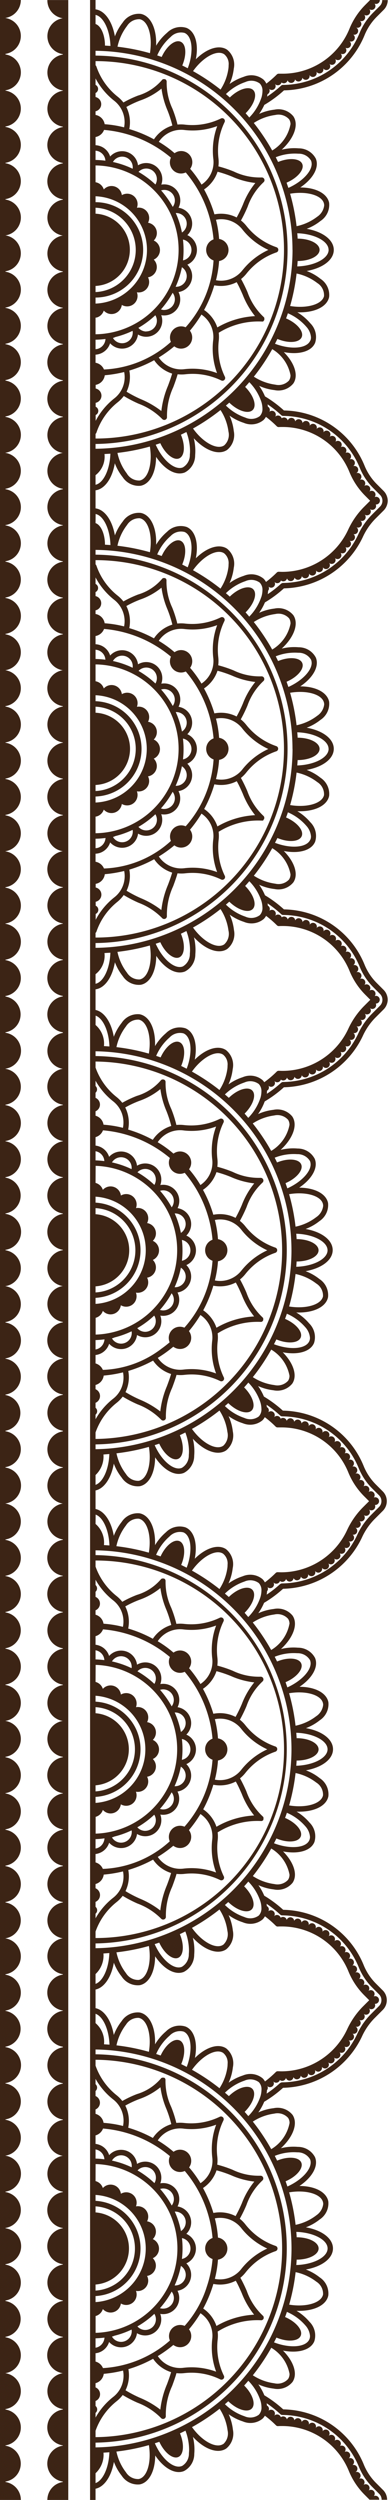 <svg xmlns="http://www.w3.org/2000/svg" width="21.262" height="136.78" viewBox="0 0 21.262 136.78"><g transform="translate(0 136.78) rotate(-90)"><path d="M135.8.3h-.006a.992.992,0,0,1-1.961,0H133.8a.991.991,0,0,1-1.96,0h-.019a.992.992,0,0,1-1.961,0h-.026a.992.992,0,0,1-1.961,0h-.025a.992.992,0,0,1-1.961,0h-.026a.991.991,0,0,1-1.96,0H123.9a.992.992,0,0,1-1.961,0h-.026a.991.991,0,0,1-1.96,0h-.019a.992.992,0,0,1-1.961,0h-.026a.992.992,0,0,1-1.961,0h-.03a.992.992,0,0,1-1.961,0h-.026a.991.991,0,0,1-1.96,0H112a.992.992,0,0,1-1.961,0h-.026a.991.991,0,0,1-1.96,0h-.019a.991.991,0,0,1-1.96,0h-.026a.992.992,0,0,1-1.961,0h-.025A.992.992,0,0,1,102.1.3h-.026a.992.992,0,0,1-1.961,0h-.005a.992.992,0,0,1-1.961,0h-.026a.991.991,0,0,1-1.96,0h-.019a.991.991,0,0,1-1.96,0h-.025a.992.992,0,0,1-1.961,0h-.026a.992.992,0,0,1-1.961,0H90.2a.992.992,0,0,1-1.961,0h-.026a.991.991,0,0,1-1.96,0h-.019a.991.991,0,0,1-1.96,0h-.026a.992.992,0,0,1-1.961,0h-.03A.992.992,0,0,1,80.3.3h-.026A.992.992,0,0,1,78.31.3H78.3a.992.992,0,0,1-1.961,0h-.026a.991.991,0,0,1-1.96,0h-.019a.991.991,0,0,1-1.96,0h-.026A.992.992,0,0,1,70.39.3h-.025A.992.992,0,0,1,68.4.3h-.026a.992.992,0,0,1-1.961,0h-.006a.992.992,0,0,1-1.961,0h-.026a.991.991,0,0,1-1.961,0h-.019a.992.992,0,0,1-1.961,0h-.026A.992.992,0,0,1,58.5.3h-.029a.992.992,0,0,1-1.961,0h-.026A.992.992,0,0,1,54.52.3h-.006a.992.992,0,0,1-1.961,0h-.026a.992.992,0,0,1-1.961,0h-.019a.992.992,0,0,1-1.961,0h-.026A.992.992,0,0,1,46.6.3h-.025a.992.992,0,0,1-1.961,0h-.026a.992.992,0,0,1-1.961,0h-.006A.992.992,0,0,1,40.66.3h-.026a.992.992,0,0,1-1.961,0h-.019a.992.992,0,0,1-1.961,0h-.026a.992.992,0,0,1-1.961,0h-.029a.992.992,0,0,1-1.961,0H32.69A.992.992,0,0,1,30.73.3h-.006a.992.992,0,0,1-1.961,0h-.026a.992.992,0,0,1-1.961,0h-.019A.992.992,0,0,1,24.8.3h-.026A.992.992,0,0,1,22.81.3h-.025a.992.992,0,0,1-1.961,0H20.8a.992.992,0,0,1-1.961,0h-.006A.992.992,0,0,1,16.87.3h-.026a.992.992,0,0,1-1.961,0h-.019A.991.991,0,0,1,12.9.3h-.026a.992.992,0,0,1-1.961,0h-.029A.992.992,0,0,1,8.926.3H8.9A.992.992,0,0,1,6.939.3H6.934A.992.992,0,0,1,4.973.3H4.947A.992.992,0,0,1,2.986.3H2.967A.992.992,0,0,1,1.007.3H.981A.993.993,0,0,1,0,1.143V0H136.78V1.142h0A.992.992,0,0,1,135.8.3" transform="translate(0 0)" fill="#3c2415"/><path d="M0,.993V0A.992.992,0,0,1,.981.847h.025a.991.991,0,0,1,1.962,0h.018a.991.991,0,0,1,1.962,0h.025a.992.992,0,0,1,1.962,0h0A.992.992,0,0,1,8.9.847h.025a.992.992,0,0,1,1.962,0h.028a.992.992,0,0,1,1.962,0H12.9a.991.991,0,0,1,1.962,0h.018a.991.991,0,0,1,1.962,0h.025a.992.992,0,0,1,1.962,0h0a.992.992,0,0,1,1.962,0h.025a.992.992,0,0,1,1.962,0h.024a.992.992,0,0,1,1.962,0H24.8a.991.991,0,0,1,1.962,0h.018a.991.991,0,0,1,1.962,0h.025a.992.992,0,0,1,1.962,0h0a.992.992,0,0,1,1.962,0h.025a.992.992,0,0,1,1.962,0h.028a.992.992,0,0,1,1.962,0h.025a.991.991,0,0,1,1.962,0h.018a.991.991,0,0,1,1.962,0h.025a.992.992,0,0,1,1.962,0h0a.992.992,0,0,1,1.962,0h.025a.992.992,0,0,1,1.962,0H46.6a.992.992,0,0,1,1.962,0h.025a.991.991,0,0,1,1.962,0h.018a.991.991,0,0,1,1.962,0h.025a.992.992,0,0,1,1.962,0h0a.992.992,0,0,1,1.962,0h.025a.992.992,0,0,1,1.962,0H58.5a.992.992,0,0,1,1.962,0h.025a.991.991,0,0,1,1.962,0h.018a.991.991,0,0,1,1.962,0h.025a.992.992,0,0,1,1.962,0h0a.992.992,0,0,1,1.962,0H68.4a.992.992,0,0,1,1.963,0h.024a.992.992,0,0,1,1.963,0h.024a.992.992,0,0,1,1.962,0h.018a.992.992,0,0,1,1.962,0h.024a.992.992,0,0,1,1.963,0h0a.992.992,0,0,1,1.962,0H80.3a.992.992,0,0,1,1.963,0h.028a.992.992,0,0,1,1.963,0h.024a.992.992,0,0,1,1.962,0h.018a.992.992,0,0,1,1.962,0h.024a.992.992,0,0,1,1.963,0h0a.992.992,0,0,1,1.962,0h.024a.992.992,0,0,1,1.963,0h.024a.992.992,0,0,1,1.962,0h.018a.992.992,0,0,1,1.962,0h.024a.992.992,0,0,1,1.963,0h0a.992.992,0,0,1,1.963,0h.024a.992.992,0,0,1,1.963,0h.024a.992.992,0,0,1,1.963,0h.024a.992.992,0,0,1,1.962,0h.018a.992.992,0,0,1,1.962,0h.025a.992.992,0,0,1,1.962,0h0a.992.992,0,0,1,1.962,0h.024a.992.992,0,0,1,1.963,0h.028a.992.992,0,0,1,1.963,0h.024a.992.992,0,0,1,1.962,0h.018a.992.992,0,0,1,1.962,0h.025a.992.992,0,0,1,1.962,0h0a.992.992,0,0,1,1.962,0h.024a.992.992,0,0,1,1.963,0h.024a.992.992,0,0,1,1.963,0h.024a.992.992,0,0,1,1.962,0h.018a.992.992,0,0,1,1.962,0h.025a.992.992,0,0,1,1.962,0h0A.992.992,0,0,1,136.777,0h0V1.146H0V.993" transform="translate(0 2.595)" fill="#3c2415"/><path d="M1.514,1.966a.779.779,0,0,0-.37.7c.074.371.621.6,1.31.6A3.375,3.375,0,0,0,3,3.222a11.1,11.1,0,0,1-.353-1.778A2.807,2.807,0,0,0,1.514,1.966ZM2.588.735A1.376,1.376,0,0,1,1.462.3H.922c.142.407.849.73,1.688.757C2.6.952,2.594.843,2.588.735Zm-.732,4.3a.78.78,0,0,0,.7.381,1.922,1.922,0,0,0,.206.011,3,3,0,0,0,1.029-.2c-.051-.1-.1-.2-.147-.3-.587.246-1.16.209-1.294-.09s.235-.77.832-1.042c-.028-.081-.055-.163-.081-.245C2.24,3.925,1.677,4.592,1.857,5.03Zm1.2,2.263a.779.779,0,0,0,.758.236,2.81,2.81,0,0,0,1.175-.436A11.254,11.254,0,0,1,3.985,5.586C3.218,6.132,2.8,6.9,3.06,7.293ZM4.581,8.458a.779.779,0,0,0,.082.79.561.561,0,0,0,.411.145,1.322,1.322,0,0,0,.379-.063,2.809,2.809,0,0,0,1.067-.658c-.088-.075-.175-.15-.26-.228-.46.463-1.021.65-1.26.417s-.063-.811.4-1.286c-.054-.061-.108-.122-.161-.185A2.807,2.807,0,0,0,4.581,8.458Zm2.038,2.394a.5.5,0,0,0,.281.078,2.123,2.123,0,0,0,1.427-1A11.231,11.231,0,0,1,6.82,8.919a2.806,2.806,0,0,0-.436,1.175A.78.78,0,0,0,6.619,10.852Zm2.173,1.166a.455.455,0,0,0,.177.034.975.975,0,0,0,.585-.258,2.8,2.8,0,0,0,.736-1.008c-.094-.03-.188-.063-.282-.1-.258.6-.715.987-1.024.857s-.354-.724-.1-1.331c-.088-.043-.176-.087-.263-.132C8.282,10.964,8.355,11.835,8.792,12.018Zm4.968-.979A10.9,10.9,0,0,0,24.646.3h-.262A10.625,10.625,0,0,1,3.136.3H2.875A10.9,10.9,0,0,0,13.76,11.039Zm-2.517,1.728a.781.781,0,0,0,.7-.369,2.8,2.8,0,0,0,.521-1.134,11.07,11.07,0,0,1-1.778-.354C10.535,11.837,10.779,12.675,11.244,12.767Zm2.517.249c.474,0,.877-.774.907-1.714-.11.009-.22.017-.33.022h.035c0,.663-.274,1.2-.612,1.2s-.612-.538-.612-1.2h.035c-.111-.006-.221-.014-.33-.022C12.883,12.242,13.286,13.016,13.76,13.016Zm1.814-.618a.865.865,0,0,0,.617.378.423.423,0,0,0,.085-.009c.464-.092.708-.93.554-1.858a11.069,11.069,0,0,1-1.778.354A2.8,2.8,0,0,0,15.574,12.4Zm2.889-.309a.461.461,0,0,0,.175-.033.781.781,0,0,0,.381-.7,2.8,2.8,0,0,0-.193-1.234c-.086.043-.173.086-.26.128.248.6.2,1.195-.106,1.324s-.767-.254-1.025-.859c-.095.033-.19.066-.285.1C17.486,11.564,18.037,12.089,18.463,12.089Zm2.158-1.158a.5.5,0,0,0,.281-.078.78.78,0,0,0,.235-.759A2.806,2.806,0,0,0,20.7,8.919a11.233,11.233,0,0,1-1.507,1.008A2.123,2.123,0,0,0,20.621,10.931Zm1.446-1.6a1.322,1.322,0,0,0,.379.063.561.561,0,0,0,.411-.145.779.779,0,0,0,.083-.79,2.807,2.807,0,0,0-.658-1.067c-.061.072-.123.143-.186.213.462.475.641,1.051.4,1.286s-.8.045-1.263-.42c-.076.069-.154.136-.232.2A2.81,2.81,0,0,0,22.067,9.331Zm.741,1.09a.149.149,0,0,1,.04.1,4.593,4.593,0,0,0,2.629,4.109,3.787,3.787,0,0,1,1.077.734l.468.468a.455.455,0,0,0,.644,0l.356-.356a3.363,3.363,0,0,1,1.112-.749,4.554,4.554,0,0,0,2.85-4.205.149.149,0,0,1,.04-.1,6.3,6.3,0,0,0,.594-.751c-.042.007-.084.012-.125.015a.206.206,0,0,1-.285.082.21.21,0,0,1-.286.306h0a.209.209,0,0,1-.068.369.208.208,0,0,1,.045.128.21.21,0,0,1-.166.206.209.209,0,0,1-.051.408.209.209,0,0,1-.091.4.21.21,0,0,1-.085.4.2.2,0,0,1-.072-.014.21.21,0,1,1-.179.38h0a.21.21,0,0,1-.107.39.224.224,0,0,1-.063-.01.21.21,0,1,1-.253.334.21.21,0,0,1-.263.324.209.209,0,0,1-.294.3.207.207,0,0,1,.026.1.21.21,0,0,1-.21.21.206.206,0,0,1-.134-.05.209.209,0,0,1-.189.3.209.209,0,0,1-.167-.084.207.207,0,0,1,.018.084.21.21,0,0,1-.381.122.208.208,0,0,1-.2.261.209.209,0,0,1-.186-.114h0a.21.21,0,0,1-.36.211.21.21,0,0,1-.193.3.209.209,0,0,1-.142-.056.21.21,0,0,1-.308.28.209.209,0,0,1-.3.288.213.213,0,0,1,.016.082.21.21,0,0,1-.421,0c0-.006,0-.012,0-.019a.2.2,0,0,1-.089.019.21.21,0,0,1-.161-.34.207.207,0,0,1-.138.049.21.21,0,0,1-.206-.215.207.207,0,0,1,.041-.12.21.21,0,0,1-.33-.245.21.21,0,0,1-.346-.235h0a.21.21,0,0,1-.4-.138.21.21,0,0,1-.359-.214.21.21,0,0,1-.375-.134.208.208,0,0,1,.024-.091.209.209,0,0,1-.341-.168.207.207,0,0,1,.028-.1.209.209,0,0,1-.341-.168.209.209,0,0,1,.053-.135.21.21,0,0,1-.256-.329.2.2,0,0,1-.136.048.211.211,0,0,1-.11-.387.206.206,0,0,1-.063.01.21.21,0,0,1-.105-.39.21.21,0,0,1-.294-.2.212.212,0,0,1,.127-.189.2.2,0,0,1-.072.012.21.21,0,0,1-.077-.4.21.21,0,0,1-.083-.4.209.209,0,0,1-.043-.409.21.21,0,0,1-.162-.209.206.206,0,0,1,.047-.127.209.209,0,0,1-.088-.348l0-.005a.208.208,0,0,1-.1.026.211.211,0,0,1-.206-.215.2.2,0,0,1,.053-.132l0-.006a.2.2,0,0,1-.091.021.207.207,0,0,1-.127-.047,1.583,1.583,0,0,1-.186-.018,6.18,6.18,0,0,0,.588.747Zm11.025-1.75c-.088-.075-.175-.15-.26-.228-.46.463-1.021.65-1.26.417s-.063-.812.4-1.286c-.054-.061-.108-.123-.161-.185a2.8,2.8,0,0,0-.658,1.067.779.779,0,0,0,.082.789.562.562,0,0,0,.411.145,1.326,1.326,0,0,0,.379-.063A2.81,2.81,0,0,0,33.833,8.671Zm.1,2.179a.5.5,0,0,0,.281.078,2.122,2.122,0,0,0,1.427-1,11.216,11.216,0,0,1-1.507-1.008,2.806,2.806,0,0,0-.436,1.175A.781.781,0,0,0,33.931,10.85ZM36.1,12.016a.455.455,0,0,0,.177.035.975.975,0,0,0,.585-.258,2.807,2.807,0,0,0,.736-1.008q-.142-.046-.282-.1c-.258.6-.715.987-1.024.857s-.354-.724-.1-1.331c-.088-.043-.176-.088-.263-.132C35.595,10.962,35.667,11.833,36.1,12.016Zm4.968-.979A10.9,10.9,0,0,0,51.957.3h-.262A10.624,10.624,0,0,1,30.449.3h-.262A10.9,10.9,0,0,0,41.073,11.037Zm-2.517,1.728a.779.779,0,0,0,.7-.37,2.8,2.8,0,0,0,.521-1.134A11.006,11.006,0,0,1,38,10.908c-.154.928.09,1.765.554,1.857Zm2.517.249c.474,0,.877-.774.907-1.714q-.165.013-.331.022h.035c0,.664-.274,1.2-.612,1.2s-.612-.538-.612-1.2H40.5q-.166-.009-.33-.022C40.2,12.24,40.6,13.014,41.073,13.014Zm1.814-.619a.864.864,0,0,0,.617.378.423.423,0,0,0,.085-.009c.464-.093.708-.93.554-1.857a11.076,11.076,0,0,1-1.778.353A2.8,2.8,0,0,0,42.887,12.4Zm2.889-.309a.463.463,0,0,0,.175-.033.78.78,0,0,0,.381-.7,2.806,2.806,0,0,0-.193-1.235c-.086.044-.173.087-.26.129.248.6.2,1.195-.106,1.324s-.767-.254-1.025-.859c-.095.033-.19.065-.286.1C44.8,11.561,45.349,12.087,45.775,12.087Zm2.158-1.158a.5.5,0,0,0,.281-.078.78.78,0,0,0,.235-.759,2.806,2.806,0,0,0-.436-1.175,11.237,11.237,0,0,1-1.506,1.008,2.122,2.122,0,0,0,1.427,1Zm1.446-1.6a1.327,1.327,0,0,0,.379.063.562.562,0,0,0,.411-.145.779.779,0,0,0,.082-.789,2.811,2.811,0,0,0-.658-1.068c-.061.072-.123.143-.186.213.463.475.642,1.051.4,1.287s-.8.045-1.264-.42q-.115.1-.232.2a2.806,2.806,0,0,0,1.068.659Zm.731,1.092a.149.149,0,0,1,.04.1A4.593,4.593,0,0,0,52.78,14.63a3.784,3.784,0,0,1,1.077.734l.468.468a.455.455,0,0,0,.644,0l.356-.356a3.362,3.362,0,0,1,1.112-.749,4.554,4.554,0,0,0,2.85-4.205.149.149,0,0,1,.04-.1,6.29,6.29,0,0,0,.594-.751c-.042.007-.084.012-.125.015a.206.206,0,0,1-.285.082.21.21,0,0,1-.286.306h0a.209.209,0,0,1-.068.369.207.207,0,0,1,.045.128.21.21,0,0,1-.166.206.209.209,0,0,1-.051.408.209.209,0,0,1-.091.4.21.21,0,0,1-.085.4.2.2,0,0,1-.072-.014.21.21,0,1,1-.179.38h0a.21.21,0,0,1-.108.39.225.225,0,0,1-.063-.01.21.21,0,1,1-.253.334.21.21,0,0,1-.263.324.209.209,0,0,1-.294.3.207.207,0,0,1,.026.1.21.21,0,0,1-.21.21.206.206,0,0,1-.134-.05.209.209,0,0,1-.189.3.209.209,0,0,1-.167-.084.21.21,0,0,1-.363.207.214.214,0,0,1,.007.05.21.21,0,0,1-.4.1h0a.21.21,0,0,1-.36.211.21.21,0,0,1-.193.3.209.209,0,0,1-.142-.056.21.21,0,0,1-.308.28.209.209,0,0,1-.3.288.213.213,0,0,1,.016.082.21.21,0,0,1-.421,0c0-.007,0-.012,0-.019a.205.205,0,0,1-.089.019.21.21,0,0,1-.161-.34.207.207,0,0,1-.138.049.21.21,0,0,1-.206-.215.207.207,0,0,1,.041-.12.21.21,0,0,1-.33-.245.21.21,0,0,1-.346-.235h0a.21.21,0,0,1-.4-.088.217.217,0,0,1,.008-.05.21.21,0,0,1-.359-.214.21.21,0,0,1-.375-.134.207.207,0,0,1,.024-.091.209.209,0,0,1-.341-.168.207.207,0,0,1,.028-.1.209.209,0,0,1-.288-.3.21.21,0,0,1-.256-.329.2.2,0,0,1-.136.048.211.211,0,0,1-.11-.387.206.206,0,0,1-.063.01.21.21,0,0,1-.105-.39.21.21,0,0,1-.294-.2.212.212,0,0,1,.127-.189.2.2,0,0,1-.072.012.21.21,0,0,1-.077-.4.21.21,0,0,1-.083-.4.209.209,0,0,1-.043-.409.211.211,0,0,1-.162-.209.206.206,0,0,1,.047-.127.209.209,0,0,1-.088-.348l0-.005a.208.208,0,0,1-.1.026.211.211,0,0,1-.206-.215.2.2,0,0,1,.053-.132l0-.006a.2.2,0,0,1-.221-.028,1.449,1.449,0,0,1-.186-.021,6.15,6.15,0,0,0,.591.752Zm11.025-1.75c-.088-.075-.175-.15-.26-.228-.46.463-1.021.65-1.26.417s-.063-.812.4-1.286c-.054-.061-.108-.123-.161-.185A2.8,2.8,0,0,0,59.2,8.456a.779.779,0,0,0,.082.789.561.561,0,0,0,.411.145,1.327,1.327,0,0,0,.379-.063A2.811,2.811,0,0,0,61.136,8.671Zm.1,2.179a.5.5,0,0,0,.281.078,2.123,2.123,0,0,0,1.427-1,11.216,11.216,0,0,1-1.507-1.008A2.8,2.8,0,0,0,61,10.091.78.78,0,0,0,61.234,10.85Zm2.173,1.166a.455.455,0,0,0,.177.035.975.975,0,0,0,.585-.258,2.806,2.806,0,0,0,.736-1.008q-.142-.046-.282-.1c-.258.6-.715.987-1.024.857s-.354-.724-.1-1.331c-.088-.043-.176-.088-.263-.132C62.9,10.962,62.97,11.833,63.408,12.016Zm4.968-.979A10.9,10.9,0,0,0,79.261.3H79A10.625,10.625,0,0,1,57.752.3H57.49A10.9,10.9,0,0,0,68.376,11.037Zm-2.517,1.728a.779.779,0,0,0,.7-.37,2.8,2.8,0,0,0,.521-1.134,11.017,11.017,0,0,1-1.778-.353C65.151,11.835,65.394,12.672,65.859,12.765Zm2.517.249c.474,0,.877-.774.907-1.714q-.164.013-.33.022h.035c0,.664-.274,1.2-.612,1.2s-.612-.538-.612-1.2H67.8q-.166-.009-.33-.022C67.5,12.24,67.9,13.014,68.376,13.014Zm1.814-.619a.865.865,0,0,0,.617.379.429.429,0,0,0,.086-.009c.464-.093.708-.93.554-1.857a11.027,11.027,0,0,1-1.778.353,2.8,2.8,0,0,0,.521,1.134Zm2.889-.309a.466.466,0,0,0,.176-.033.781.781,0,0,0,.381-.7,2.812,2.812,0,0,0-.193-1.235c-.086.044-.173.087-.261.129.248.6.2,1.195-.106,1.324s-.766-.254-1.025-.859c-.094.033-.19.065-.286.1C72.1,11.561,72.652,12.087,73.078,12.087Zm2.158-1.158a.5.5,0,0,0,.281-.078.781.781,0,0,0,.235-.759,2.808,2.808,0,0,0-.436-1.175A11.246,11.246,0,0,1,73.81,9.925,2.122,2.122,0,0,0,75.236,10.928Zm1.447-1.6a1.323,1.323,0,0,0,.379.063.562.562,0,0,0,.411-.145.779.779,0,0,0,.083-.789A2.817,2.817,0,0,0,76.9,7.389c-.061.072-.123.143-.186.213.462.475.641,1.051.4,1.286s-.8.045-1.264-.42c-.076.068-.153.136-.232.2a2.808,2.808,0,0,0,1.067.658Zm.861,1.149a.149.149,0,0,1,.04.1,4.593,4.593,0,0,0,2.629,4.109,3.779,3.779,0,0,1,1.077.734l.468.468a.457.457,0,0,0,.645,0l.356-.356a3.353,3.353,0,0,1,1.113-.749,4.555,4.555,0,0,0,2.85-4.205.149.149,0,0,1,.04-.1,6.3,6.3,0,0,0,.594-.751c-.042.007-.084.012-.124.015a.207.207,0,0,1-.285.082A.208.208,0,0,1,87,9.968a.21.21,0,0,1-.21.21.208.208,0,0,1-.132-.047h0a.209.209,0,0,1-.068.369.209.209,0,0,1-.122.334.209.209,0,0,1-.051.408.209.209,0,0,1-.091.4.21.21,0,0,1-.085.4.2.2,0,0,1-.072-.014.21.21,0,1,1-.179.38h0a.21.21,0,0,1-.107.391.2.2,0,0,1-.063-.011.21.21,0,1,1-.253.334.21.21,0,0,1-.263.324.206.206,0,0,1,.051.135.21.21,0,0,1-.345.161.2.2,0,0,1,.027.1.21.21,0,0,1-.345.161.2.2,0,0,1,.022.091.21.21,0,0,1-.378.126.205.205,0,0,1,.018.084.21.21,0,0,1-.381.122.235.235,0,0,1,.007.051.21.21,0,0,1-.4.1h0a.208.208,0,0,1,.018.085.211.211,0,0,1-.211.21.208.208,0,0,1-.167-.084.219.219,0,0,1,.017.084.209.209,0,0,1-.352.155.21.21,0,0,1-.171.332.205.205,0,0,1-.137-.052.21.21,0,0,1-.3.289.206.206,0,0,1,.017.081.211.211,0,0,1-.421,0c0-.006,0-.012,0-.019a.2.2,0,0,1-.089.019.211.211,0,0,1-.207-.214.215.215,0,0,1,.046-.126.208.208,0,0,1-.138.05.211.211,0,0,1-.206-.214.207.207,0,0,1,.041-.121.209.209,0,0,1-.349-.161A.206.206,0,0,1,81,14.8a.209.209,0,0,1-.346-.235h0a.21.21,0,0,1-.4-.088.2.2,0,0,1,.008-.05.21.21,0,0,1-.379-.13.2.2,0,0,1,.019-.084.21.21,0,0,1-.376-.133.2.2,0,0,1,.024-.091.209.209,0,0,1-.341-.168.2.2,0,0,1,.028-.1.213.213,0,0,1-.135.047.21.21,0,0,1-.206-.215.2.2,0,0,1,.053-.135.2.2,0,0,1-.112.03.21.21,0,0,1-.145-.358.2.2,0,0,1-.136.047.21.21,0,0,1-.207-.214.212.212,0,0,1,.1-.173.2.2,0,0,1-.063.01.21.21,0,0,1-.105-.39.212.212,0,0,1-.088.017.21.21,0,0,1-.079-.4A.217.217,0,0,1,78.03,12a.21.21,0,0,1-.077-.4.21.21,0,0,1-.083-.4.209.209,0,0,1-.043-.409.21.21,0,0,1-.162-.209.2.2,0,0,1,.048-.127.211.211,0,0,1-.149-.2.213.213,0,0,1,.06-.143l0-.005a.206.206,0,0,1-.1.026.211.211,0,0,1-.206-.214.2.2,0,0,1,.053-.133l0-.006a.2.2,0,0,1-.268-.086,1.324,1.324,0,0,1-.168-.007,6.209,6.209,0,0,0,.62.8Zm11.025-1.75c-.088-.075-.175-.15-.26-.228-.461.463-1.021.65-1.26.417s-.063-.811.4-1.286c-.054-.061-.108-.122-.161-.185a2.822,2.822,0,0,0-.658,1.067.779.779,0,0,0,.083.79.562.562,0,0,0,.411.145,1.324,1.324,0,0,0,.379-.063,2.808,2.808,0,0,0,1.067-.658Zm.1,2.179a.5.5,0,0,0,.281.078,2.122,2.122,0,0,0,1.426-1,11.254,11.254,0,0,1-1.506-1.008,2.81,2.81,0,0,0-.436,1.175.78.78,0,0,0,.235.759Zm2.173,1.166a.452.452,0,0,0,.177.035.975.975,0,0,0,.584-.258,2.8,2.8,0,0,0,.736-1.008c-.1-.03-.189-.063-.282-.1-.258.6-.715.987-1.024.857s-.354-.724-.1-1.331c-.089-.043-.176-.087-.263-.133-.336.879-.263,1.75.174,1.933Zm4.967-.979A10.9,10.9,0,0,0,106.694.3h-.262A10.625,10.625,0,0,1,85.183.3h-.262A10.9,10.9,0,0,0,95.808,11.095Zm-2.517,1.728a.781.781,0,0,0,.7-.369,2.809,2.809,0,0,0,.521-1.134,11.114,11.114,0,0,1-1.778-.354c-.154.928.09,1.765.554,1.858Zm2.517.249c.474,0,.877-.774.908-1.714-.11.009-.22.017-.331.022h.035c0,.663-.273,1.2-.612,1.2s-.612-.538-.612-1.2h.036c-.111-.006-.221-.014-.331-.022C94.931,12.3,95.334,13.072,95.808,13.072Zm1.814-.618a.866.866,0,0,0,.617.378.422.422,0,0,0,.085-.009c.465-.093.708-.93.555-1.858a11.106,11.106,0,0,1-1.778.354A2.809,2.809,0,0,0,97.622,12.453Zm2.889-.309a.463.463,0,0,0,.175-.033.779.779,0,0,0,.381-.7,2.809,2.809,0,0,0-.194-1.234c-.086.044-.173.086-.26.128.248.6.2,1.195-.106,1.324s-.767-.254-1.025-.859c-.095.033-.19.065-.286.1C99.533,11.619,100.085,12.144,100.511,12.144Zm2.158-1.158a.5.5,0,0,0,.281-.078.781.781,0,0,0,.235-.759,2.809,2.809,0,0,0-.436-1.175,11.256,11.256,0,0,1-1.506,1.008A2.122,2.122,0,0,0,102.668,10.986Zm1.447-1.6a1.327,1.327,0,0,0,.379.063A.563.563,0,0,0,104.9,9.3a.78.78,0,0,0,.082-.79,2.8,2.8,0,0,0-.658-1.067q-.092.108-.186.213c.463.475.642,1.051.4,1.286s-.8.045-1.264-.42c-.076.069-.154.136-.232.2a2.809,2.809,0,0,0,1.067.658Zm.731,1.092a.149.149,0,0,1,.04.1,4.594,4.594,0,0,0,2.629,4.109,3.781,3.781,0,0,1,1.077.734l.469.469a.456.456,0,0,0,.644,0l.356-.356a3.352,3.352,0,0,1,1.113-.749,4.555,4.555,0,0,0,2.85-4.205.153.153,0,0,1,.04-.1,6.233,6.233,0,0,0,.594-.751c-.042.007-.084.012-.125.015a.207.207,0,0,1-.285.082.208.208,0,0,1,.057.143.21.21,0,0,1-.343.163h0a.209.209,0,0,1-.068.369.209.209,0,0,1-.121.334.209.209,0,0,1-.052.408.209.209,0,0,1-.091.4.21.21,0,0,1-.085.4.2.2,0,0,1-.072-.014.21.21,0,0,1-.087.4.2.2,0,0,1-.091-.021h0a.21.21,0,0,1-.107.391.2.2,0,0,1-.063-.011.21.21,0,1,1-.253.334.21.21,0,0,1-.263.324.206.206,0,0,1,.051.135.21.21,0,0,1-.345.161.2.2,0,0,1,.027.1A.21.21,0,0,1,112,14a.2.2,0,0,1,.022.091.21.21,0,0,1-.379.126.2.2,0,0,1,.018.084.21.21,0,0,1-.381.122.236.236,0,0,1,.006.051.21.21,0,0,1-.4.1h0a.21.21,0,0,1-.36.211.207.207,0,0,1,.018.084.211.211,0,0,1-.211.211.208.208,0,0,1-.142-.056.21.21,0,0,1-.171.332.205.205,0,0,1-.137-.052.21.21,0,0,1-.168.338.213.213,0,0,1-.133-.049.206.206,0,0,1,.017.081.21.21,0,0,1-.421,0,.166.166,0,0,1,0-.019.207.207,0,0,1-.089.019.21.21,0,0,1-.16-.34.206.206,0,0,1-.137.05.21.21,0,0,1-.166-.335.209.209,0,0,1-.349-.161.219.219,0,0,1,.019-.084.209.209,0,0,1-.346-.235h0a.211.211,0,0,1-.4-.088.2.2,0,0,1,.008-.05.21.21,0,0,1-.379-.13.207.207,0,0,1,.019-.084.21.21,0,0,1-.376-.133.205.205,0,0,1,.024-.091.207.207,0,0,1-.135.047.209.209,0,0,1-.178-.314.209.209,0,0,1-.341-.168.208.208,0,0,1,.053-.135.2.2,0,0,1-.112.03.21.21,0,0,1-.206-.215.207.207,0,0,1,.061-.144.2.2,0,0,1-.136.047.21.21,0,0,1-.207-.214.212.212,0,0,1,.1-.173.2.2,0,0,1-.063.01.21.21,0,0,1-.105-.39.208.208,0,0,1-.088.017.21.21,0,0,1-.078-.4.227.227,0,0,1-.073.012.21.21,0,0,1-.077-.4.21.21,0,0,1-.083-.4.209.209,0,0,1-.043-.409.21.21,0,0,1-.162-.209.2.2,0,0,1,.047-.127.21.21,0,0,1-.148-.2.207.207,0,0,1,.06-.143l0-.005a.207.207,0,0,1-.1.026.211.211,0,0,1-.207-.214.2.2,0,0,1,.053-.133l0-.006a.2.2,0,0,1-.221-.028,1.575,1.575,0,0,1-.186-.02,6.093,6.093,0,0,0,.591.751Zm11.025-1.75c-.088-.075-.175-.15-.26-.228-.461.463-1.021.65-1.26.417s-.063-.811.4-1.286c-.054-.061-.108-.122-.16-.185a2.8,2.8,0,0,0-.658,1.067.778.778,0,0,0,.082.79.561.561,0,0,0,.411.145,1.327,1.327,0,0,0,.379-.063,2.808,2.808,0,0,0,1.067-.658Zm.1,2.179a.5.5,0,0,0,.281.078,2.122,2.122,0,0,0,1.426-1,11.256,11.256,0,0,1-1.506-1.008,2.809,2.809,0,0,0-.436,1.175.781.781,0,0,0,.235.759Zm2.173,1.166a.453.453,0,0,0,.177.035.972.972,0,0,0,.584-.258,2.8,2.8,0,0,0,.736-1.008c-.094-.03-.189-.063-.281-.1-.258.6-.715.987-1.024.857s-.355-.724-.1-1.331c-.088-.043-.176-.087-.263-.133-.336.879-.263,1.75.174,1.933Zm4.967-.979A10.9,10.9,0,0,0,134,.3h-.262a10.625,10.625,0,0,1-21.249,0h-.262A10.9,10.9,0,0,0,123.11,11.095Zm-2.516,1.728a.781.781,0,0,0,.7-.369,2.809,2.809,0,0,0,.521-1.134,11.106,11.106,0,0,1-1.778-.354C119.886,11.893,120.129,12.73,120.594,12.823Zm2.517.249c.474,0,.877-.774.907-1.714-.11.009-.22.017-.331.022h.036c0,.663-.274,1.2-.612,1.2s-.612-.538-.612-1.2h.035c-.111-.006-.221-.014-.331-.022C122.234,12.3,122.637,13.072,123.111,13.072Zm1.814-.618a.866.866,0,0,0,.617.378.423.423,0,0,0,.085-.009c.465-.093.708-.93.555-1.858a11.106,11.106,0,0,1-1.778.354,2.809,2.809,0,0,0,.521,1.134Zm2.889-.309a.469.469,0,0,0,.176-.033.78.78,0,0,0,.381-.7,2.809,2.809,0,0,0-.194-1.234c-.086.044-.173.086-.26.128.248.6.2,1.195-.106,1.324s-.766-.254-1.025-.859c-.095.033-.19.065-.286.1C126.836,11.619,127.388,12.144,127.814,12.144Zm2.158-1.158a.5.5,0,0,0,.281-.078.781.781,0,0,0,.235-.759,2.809,2.809,0,0,0-.436-1.175,11.254,11.254,0,0,1-1.506,1.008,2.122,2.122,0,0,0,1.426,1Zm1.447-1.6a1.327,1.327,0,0,0,.379.063.563.563,0,0,0,.411-.145.779.779,0,0,0,.083-.79,2.816,2.816,0,0,0-.659-1.067c-.06.072-.122.142-.186.213.463.475.642,1.051.4,1.286s-.8.045-1.264-.42c-.076.069-.154.136-.232.2a2.808,2.808,0,0,0,1.067.658Zm1.635-1.8a1.488,1.488,0,0,0,.158.008.684.684,0,0,0,.6-.243c.263-.394-.158-1.16-.924-1.707a11.282,11.282,0,0,1-1.009,1.507,2.8,2.8,0,0,0,1.175.435ZM134.1,5.56c.435,0,.772-.131.879-.384a.782.782,0,0,0-.223-.762,2.8,2.8,0,0,0-1.008-.735c-.027.081-.055.163-.083.245.6.271.968.736.831,1.041s-.71.336-1.3.087c-.048.1-.1.2-.15.3A3.027,3.027,0,0,0,134.1,5.56Zm.317-2.235c.689,0,1.236-.23,1.311-.6a.779.779,0,0,0-.37-.7,2.806,2.806,0,0,0-1.134-.522,11.154,11.154,0,0,1-.353,1.778A3.391,3.391,0,0,0,134.416,3.324ZM135.965.3h-.5c-.092.291-.584.515-1.18.517-.005.1-.012.2-.02.3C135.138,1.086,135.871.733,135.965.3Zm-2.759,0a.15.15,0,0,1-.075.05A3.576,3.576,0,0,0,131.5,1.5a1.868,1.868,0,0,1-.327.327,5.858,5.858,0,0,1,.378.8,2.782,2.782,0,0,0,.848,1.31l0,0,.012.01.01.01.009.011.009.013s0,.008.006.012a.074.074,0,0,1,.006.014.082.082,0,0,1,0,.013.116.116,0,0,1,0,.015s0,.009,0,.012a.146.146,0,0,1,0,.018v0a.029.029,0,0,1,0,.008.135.135,0,0,1,0,.017c0,.005,0,.009-.005.014l0,.011a.187.187,0,0,1-.012.021v0h0a.144.144,0,0,1-.118.061H132.3a3.333,3.333,0,0,0-1.459.313,6.272,6.272,0,0,1-.877.281,1.849,1.849,0,0,1-.005.422,3.576,3.576,0,0,0,.34,1.96.15.15,0,0,1-.2.2,3.57,3.57,0,0,0-1.96-.34,1.862,1.862,0,0,1-.462,0,6.483,6.483,0,0,1-.283.846,3.288,3.288,0,0,0-.323,1.517.149.149,0,0,1-.263.109,3.354,3.354,0,0,0-1.338-.87,7.5,7.5,0,0,1-.753-.366,1.878,1.878,0,0,1-.315.312,3.585,3.585,0,0,0-1.146,1.626.149.149,0,0,1-.287,0,3.585,3.585,0,0,0-1.146-1.626,1.859,1.859,0,0,1-.309-.305,8.026,8.026,0,0,1-.723.353,3.406,3.406,0,0,0-1.348.877l-.008.008a.091.091,0,0,1-.012.012l-.015.011-.009.005a.079.079,0,0,1-.019.008l-.008,0-.02,0h-.039a.1.1,0,0,1-.021,0,.193.193,0,0,1-.035-.013h0l-.024-.017h0l-.006-.006a.139.139,0,0,1-.014-.014L119.2,9.5l-.007-.011-.006-.015,0-.012c0-.006,0-.012,0-.016a.076.076,0,0,1,0-.012.14.14,0,0,1,0-.024v0h0a4.1,4.1,0,0,0-.608-2.351l0-.009a1.9,1.9,0,0,1-.456,0,3.575,3.575,0,0,0-1.96.34.15.15,0,0,1-.2-.2,3.583,3.583,0,0,0,.34-1.96,1.883,1.883,0,0,1,0-.431c-.24-.068-.476-.154-.705-.239a3.749,3.749,0,0,0-1.632-.345.15.15,0,0,1-.111-.263,3.587,3.587,0,0,0,.836-1.29,6.955,6.955,0,0,1,.422-.813,1.865,1.865,0,0,1-.349-.343A3.576,3.576,0,0,0,113.117.351a.15.15,0,0,1-.075-.05h-.256a10.325,10.325,0,0,0,20.65,0Zm-1.07,0a.247.247,0,0,1-.445,0h-.22a.4.4,0,0,1-.78,0h-.2a.612.612,0,0,1-.507.5,5.866,5.866,0,0,1-.172,1.064,1.484,1.484,0,0,0,1.461-.549A3.843,3.843,0,0,1,132.489.3Zm-2.979,3.2a1.87,1.87,0,0,1,.754,1.009,6.241,6.241,0,0,0,.829-.267,4.6,4.6,0,0,1,1.191-.328,3.858,3.858,0,0,1-.651-1.172,5.636,5.636,0,0,0-.353-.754,1.884,1.884,0,0,1-1.209.161A6.849,6.849,0,0,1,129.157,3.5Zm-2.74,2.747a6.872,6.872,0,0,1-1.365.569,1.88,1.88,0,0,1-.171,1.216,7.214,7.214,0,0,0,.708.345,4.319,4.319,0,0,1,1.18.679,4.318,4.318,0,0,1,.345-1.269,6.351,6.351,0,0,0,.27-.8,1.874,1.874,0,0,1-.967-.738Zm3.248-1.058a1.47,1.47,0,0,0-.644-1.422,5.827,5.827,0,0,1-.623.864.611.611,0,0,1-.854.854,5.872,5.872,0,0,1-.864.623,1.474,1.474,0,0,0,1.423.644,3.873,3.873,0,0,1,1.778.215A3.871,3.871,0,0,1,129.665,5.186Zm-7.659,3.172a3.876,3.876,0,0,1,1.1,1.41,3.892,3.892,0,0,1,1.1-1.41,1.471,1.471,0,0,0,.551-1.461,5.874,5.874,0,0,1-1.051.171.611.611,0,0,1-1.207,0,5.979,5.979,0,0,1-1.051-.171A1.485,1.485,0,0,0,122.006,8.358ZM129.284.3h-.449a.884.884,0,0,1-.618.8.88.88,0,0,1-.481,1.527.874.874,0,0,1,.124.449.883.883,0,0,1-.882.882.87.87,0,0,1-.3-.055.881.881,0,0,1-1.264.946.881.881,0,0,1-1.5.481.882.882,0,0,1-1.614,0,.881.881,0,0,1-1.5-.484.881.881,0,0,1-1.279-.787.874.874,0,0,1,.015-.158.87.87,0,0,1-.3.055.88.88,0,0,1-.758-1.331.88.88,0,0,1-.48-1.528.884.884,0,0,1-.574-.556A.856.856,0,0,1,117.375.3h-.443a.611.611,0,0,1-.368.462,5.869,5.869,0,0,0,1.509,3.666.611.611,0,0,1,.8.807,5.986,5.986,0,0,0,3.658,1.53.612.612,0,0,1,1.151,0,6.554,6.554,0,0,0,3.662-1.523.611.611,0,0,1,.81-.813A6.558,6.558,0,0,0,129.672.766.612.612,0,0,1,129.284.3Zm-1.256,0a4.791,4.791,0,0,1-.04.54.584.584,0,0,0,.547-.54Zm-.481,2.032a.537.537,0,0,0,.077.006.581.581,0,0,0,.293-1.085,4.885,4.885,0,0,1-.37,1.079Zm-.862,1.249a.581.581,0,0,0,.69-.926,4.943,4.943,0,0,1-.69.926Zm-1.227.948a.581.581,0,0,0,.931-.466.57.57,0,0,0-.027-.17,4.97,4.97,0,0,1-.9.636Zm-1.4.505a.581.581,0,0,0,1.067-.32c0-.006,0-.013,0-.019a4.877,4.877,0,0,1-1.067.34Zm-1.525.056a.582.582,0,0,0,1.141,0,4.813,4.813,0,0,1-.561.033A5.018,5.018,0,0,1,122.53,5.092Zm-1.444-.376a.582.582,0,0,0,1.07.318,4.942,4.942,0,0,1-1.069-.343C121.087,4.7,121.085,4.707,121.085,4.715Zm-1.267-.651a.584.584,0,0,0,.583.583.574.574,0,0,0,.354-.122,4.937,4.937,0,0,1-.908-.64A.57.57,0,0,0,119.819,4.065ZM126.809.3a.572.572,0,0,1-.394.452.571.571,0,0,1-.312.99.571.571,0,0,1-.492.862.58.58,0,0,1-.2-.036.53.53,0,0,1,.01.1.572.572,0,0,1-.571.571.563.563,0,0,1-.257-.062.571.571,0,0,1-.972.312.571.571,0,0,1-1.045,0,.571.571,0,0,1-.969-.314.564.564,0,0,1-.257.062.572.572,0,0,1-.571-.571.6.6,0,0,1,.009-.1.557.557,0,0,1-.2.036.57.57,0,0,1-.491-.862.573.573,0,0,1-.5-.567.567.567,0,0,1,.189-.422.574.574,0,0,1-.371-.361A.558.558,0,0,1,119.4.3h-.909a4.619,4.619,0,0,0,9.237,0Zm-1.091,0A2.609,2.609,0,0,1,120.5.3h-.331a2.939,2.939,0,0,0,5.873,0Zm-.63,0a1.979,1.979,0,0,1-3.953,0H120.8a2.31,2.31,0,0,0,4.615,0Zm-6.44,2.778a.584.584,0,0,0,.583.583.577.577,0,0,0,.3-.085,4.956,4.956,0,0,1-.689-.928.577.577,0,0,0-.2.43Zm-.36-1.824a.582.582,0,0,0,.3,1.084.517.517,0,0,0,.09-.009,4.9,4.9,0,0,1-.338-.943A.949.949,0,0,1,118.288,1.255ZM118.194.3h-.519a.524.524,0,0,0,.028.147.592.592,0,0,0,.386.371.587.587,0,0,0,.145.027A4.885,4.885,0,0,1,118.194.3Zm1.372,5.8a6.861,6.861,0,0,1-.879-.629.611.611,0,0,1-.856-.857,6.991,6.991,0,0,1-.61-.851,1.481,1.481,0,0,0-.638,1.417,3.871,3.871,0,0,1-.216,1.778,3.874,3.874,0,0,1,1.778-.215A1.475,1.475,0,0,0,119.566,6.107Zm1.6.706a6.872,6.872,0,0,1-1.346-.558,1.868,1.868,0,0,1-.954.725,4.6,4.6,0,0,1,.618,2.065,4.506,4.506,0,0,1,1.179-.678c.225-.1.456-.2.678-.328A1.879,1.879,0,0,1,121.169,6.813ZM115.348,2a6.778,6.778,0,0,0-.407.78,4.89,4.89,0,0,1-.65,1.126,4.982,4.982,0,0,1,1.388.366c.217.08.439.161.661.225a1.874,1.874,0,0,1,.732-.986,6.846,6.846,0,0,1-.566-1.359A1.879,1.879,0,0,1,115.348,2Zm.9-1.194a.612.612,0,0,1-.525-.5h-.2a.4.4,0,0,1-.783,0h-.214a.248.248,0,0,1-.452,0h-.32a3.841,3.841,0,0,1,1.22,1.01,1.47,1.47,0,0,0,1.451.552,6.856,6.856,0,0,1-.176-1.059Zm-5.388,1.216a.779.779,0,0,0-.37.7c.074.371.621.6,1.311.6a3.392,3.392,0,0,0,.547-.047A11.073,11.073,0,0,1,112,1.5,2.805,2.805,0,0,0,110.865,2.022ZM111.939.79A1.279,1.279,0,0,1,110.782.3h-.525c.094.432.827.784,1.7.813C111.952,1.007,111.944.9,111.939.79Zm.472,6.558a.776.776,0,0,0,.758.235,2.8,2.8,0,0,0,1.175-.435,11.279,11.279,0,0,1-1.009-1.507c-.766.547-1.187,1.313-.924,1.707Zm.119-3.506c-.028-.081-.055-.163-.081-.245-.858.384-1.421,1.051-1.241,1.489a.779.779,0,0,0,.7.381,1.91,1.91,0,0,0,.206.011,3,3,0,0,0,1.029-.2q-.076-.149-.147-.3c-.587.246-1.159.209-1.293-.09s.235-.77.832-1.042Zm-6.939,8.523.009,0h0ZM109.954.3h-.989c-.066.507-.659.918-1.478,1.06a2.779,2.779,0,0,1,.757.429,1.051,1.051,0,0,1,.473.992c-.109.552-.832.877-1.742.838a2.8,2.8,0,0,1,.709.6,1.052,1.052,0,0,1,.267,1.066c-.2.488-.9.672-1.716.511.586.592.817,1.273.523,1.713a1.053,1.053,0,0,1-1.036.367,2.765,2.765,0,0,1-.841-.233,2.777,2.777,0,0,1,.393.78,1.053,1.053,0,0,1-.157,1.087.726.726,0,0,1-.177.13,5.748,5.748,0,0,0,.513.59.144.144,0,0,1,.044.113c0,.067-.005.135-.005.2a3.981,3.981,0,0,0,2.281,3.588,4.378,4.378,0,0,1,1.247.854l.362.362.251-.25a3.96,3.96,0,0,1,1.313-.882,3.947,3.947,0,0,0,2.472-3.672c0-.068,0-.136-.005-.2a.15.15,0,0,1,.044-.113,5.636,5.636,0,0,0,.516-.594.747.747,0,0,1-.17-.127,1.053,1.053,0,0,1-.158-1.087,2.8,2.8,0,0,1,.394-.78,2.765,2.765,0,0,1-.841.233,1.052,1.052,0,0,1-1.036-.367c-.312-.468-.032-1.208.64-1.825a2.829,2.829,0,0,1-.928.075,1.054,1.054,0,0,1-.943-.565c-.2-.489.16-1.111.853-1.575-.833-.005-1.478-.322-1.581-.841a1.051,1.051,0,0,1,.473-.992,2.778,2.778,0,0,1,.757-.429C110.613,1.219,110.02.808,109.954.3ZM106.92,1.5a11.157,11.157,0,0,1-.353,1.778,3.391,3.391,0,0,0,.547.047c.689,0,1.236-.23,1.311-.6a.78.78,0,0,0-.37-.7A2.806,2.806,0,0,0,106.92,1.5ZM108.158.3c-.092.291-.584.515-1.18.517-.006.1-.012.2-.02.3.877-.028,1.61-.381,1.7-.813Zm-2.575,5.339a11.262,11.262,0,0,1-1.008,1.507,2.8,2.8,0,0,0,1.175.435,1.5,1.5,0,0,0,.157.008.685.685,0,0,0,.6-.243C106.771,6.954,106.35,6.188,105.583,5.641Zm1.608-.677c-.135.3-.71.336-1.3.087-.048.1-.1.2-.15.3a3.023,3.023,0,0,0,1.054.211c.436,0,.773-.131.879-.384a.779.779,0,0,0-.222-.762,2.8,2.8,0,0,0-1.008-.735c-.027.082-.055.163-.083.245C106.956,4.194,107.328,4.658,107.191,4.964ZM105.9.3a.148.148,0,0,1-.074.05A3.576,3.576,0,0,0,104.2,1.5a1.869,1.869,0,0,1-.327.327,5.936,5.936,0,0,1,.378.8,2.783,2.783,0,0,0,.848,1.31l0,0,.013.011.009.009.009.011.008.012a.1.1,0,0,1,.007.013.085.085,0,0,1,.009.027.08.08,0,0,1,0,.014.077.077,0,0,0,0,.013.133.133,0,0,1,0,.017v0a.03.03,0,0,1,0,.008.142.142,0,0,1,0,.017.1.1,0,0,1-.005.014.1.1,0,0,1-.005.013.11.11,0,0,1-.009.016l0,.006,0,0-.014.017-.005,0a.139.139,0,0,1-.019.015l0,0a.129.129,0,0,1-.023.011h0a.1.1,0,0,1-.02.006h-.009l-.015,0H105a3.326,3.326,0,0,0-1.459.313,6.313,6.313,0,0,1-.878.281,1.888,1.888,0,0,1,0,.422,3.576,3.576,0,0,0,.34,1.96.15.15,0,0,1-.2.2,3.573,3.573,0,0,0-1.96-.34,1.872,1.872,0,0,1-.462,0,6.673,6.673,0,0,1-.283.846,3.285,3.285,0,0,0-.323,1.516.149.149,0,0,1-.263.109,3.36,3.36,0,0,0-1.338-.87,7.411,7.411,0,0,1-.753-.366,1.858,1.858,0,0,1-.316.313,3.586,3.586,0,0,0-1.146,1.627.149.149,0,0,1-.287,0,3.585,3.585,0,0,0-1.146-1.627,1.858,1.858,0,0,1-.309-.305,7.8,7.8,0,0,1-.723.352,3.412,3.412,0,0,0-1.346.875.15.15,0,0,1-.1.055h-.028l-.029-.006-.005,0-.022-.009-.024-.017h0l-.007-.007-.013-.013L91.9,9.5l-.007-.011a.084.084,0,0,1-.006-.014.043.043,0,0,1-.005-.012s0-.01,0-.015a.09.09,0,0,1,0-.014.1.1,0,0,1,0-.02s0-.006,0-.009a4.1,4.1,0,0,0-.607-2.352.045.045,0,0,1,0-.009,1.888,1.888,0,0,1-.456,0,3.576,3.576,0,0,0-1.96.34.15.15,0,0,1-.2-.2,3.583,3.583,0,0,0,.34-1.96,1.886,1.886,0,0,1,0-.431c-.24-.068-.476-.154-.706-.239a3.743,3.743,0,0,0-1.631-.345.15.15,0,0,1-.111-.263,3.576,3.576,0,0,0,.836-1.29,7.088,7.088,0,0,1,.422-.813A1.86,1.86,0,0,1,87.44,1.5,3.576,3.576,0,0,0,85.813.351.151.151,0,0,1,85.739.3h-.256a10.325,10.325,0,0,0,20.65,0Zm-1.069,0a.247.247,0,0,1-.445,0h-.22a.4.4,0,0,1-.78,0h-.2a.612.612,0,0,1-.507.5,5.865,5.865,0,0,1-.172,1.064,1.484,1.484,0,0,0,1.461-.549A3.841,3.841,0,0,1,105.187.3Zm-2.979,3.2a1.87,1.87,0,0,1,.754,1.009,6.231,6.231,0,0,0,.829-.267,4.606,4.606,0,0,1,1.191-.328,3.858,3.858,0,0,1-.651-1.172,5.642,5.642,0,0,0-.353-.754,1.883,1.883,0,0,1-1.209.161A6.853,6.853,0,0,1,101.854,3.5ZM99.113,6.244a6.852,6.852,0,0,1-1.364.569,1.877,1.877,0,0,1-.171,1.216,7.335,7.335,0,0,0,.709.345,4.318,4.318,0,0,1,1.18.679,4.317,4.317,0,0,1,.345-1.269,6.432,6.432,0,0,0,.27-.8A1.881,1.881,0,0,1,99.113,6.244Zm3.249-1.058a1.47,1.47,0,0,0-.644-1.422,5.926,5.926,0,0,1-.623.865.611.611,0,0,1-.854.853,5.894,5.894,0,0,1-.863.622,1.483,1.483,0,0,0,1.421.645,3.885,3.885,0,0,1,1.778.215A3.872,3.872,0,0,1,102.362,5.186ZM94.7,8.358a3.877,3.877,0,0,1,1.1,1.41,3.893,3.893,0,0,1,1.1-1.41A1.471,1.471,0,0,0,97.463,6.9a5.906,5.906,0,0,1-1.051.171.611.611,0,0,1-1.207,0A5.881,5.881,0,0,1,94.153,6.9a1.47,1.47,0,0,0,.55,1.461ZM101.981.3h-.449a.884.884,0,0,1-.618.8.88.88,0,0,1-.481,1.527.881.881,0,0,1-.759,1.331.871.871,0,0,1-.3-.055.959.959,0,0,1,.014.158.88.88,0,0,1-1.278.787.881.881,0,0,1-1.5.481.882.882,0,0,1-1.614,0,.881.881,0,0,1-1.5-.484.881.881,0,0,1-1.279-.787.873.873,0,0,1,.015-.158.871.871,0,0,1-.3.055A.88.88,0,0,1,91.17,2.63.88.88,0,0,1,90.689,1.1a.883.883,0,0,1-.573-.556A.855.855,0,0,1,90.072.3H89.63a.611.611,0,0,1-.368.462A5.719,5.719,0,0,0,90.771,4.43a.611.611,0,0,1,.8.807,6.069,6.069,0,0,0,3.658,1.53.611.611,0,0,1,1.15,0,6.556,6.556,0,0,0,3.662-1.523.611.611,0,0,1,.81-.813A6.553,6.553,0,0,0,102.369.766.612.612,0,0,1,101.981.3Zm-1.256,0a4.961,4.961,0,0,1-.04.54.584.584,0,0,0,.547-.54Zm-.481,2.032a.537.537,0,0,0,.077.006.581.581,0,0,0,.293-1.085,4.884,4.884,0,0,1-.37,1.079Zm-.862,1.249a.581.581,0,0,0,.69-.926A4.945,4.945,0,0,1,99.382,3.583Zm-1.227.948a.581.581,0,0,0,.9-.636A4.969,4.969,0,0,1,98.155,4.53Zm-1.4.505a.581.581,0,0,0,1.067-.32.175.175,0,0,0,0-.019A4.859,4.859,0,0,1,96.752,5.036Zm-1.525.056a.582.582,0,0,0,1.141,0,4.813,4.813,0,0,1-.561.033A5,5,0,0,1,95.227,5.092Zm-1.444-.376a.582.582,0,0,0,1.07.318,4.921,4.921,0,0,1-1.069-.343C93.784,4.7,93.782,4.707,93.782,4.715Zm-1.267-.651a.584.584,0,0,0,.583.583.575.575,0,0,0,.354-.122,4.927,4.927,0,0,1-.908-.641A.571.571,0,0,0,92.516,4.065ZM99.506.3a.573.573,0,0,1-.394.452.571.571,0,0,1-.312.99.571.571,0,0,1-.492.862.581.581,0,0,1-.2-.036.529.529,0,0,1,.01.1.572.572,0,0,1-.571.571.561.561,0,0,1-.257-.062.571.571,0,0,1-.972.312.571.571,0,0,1-1.045,0,.571.571,0,0,1-.97-.314.558.558,0,0,1-.256.062.572.572,0,0,1-.571-.571.592.592,0,0,1,.009-.1.558.558,0,0,1-.2.036.57.57,0,0,1-.491-.862.573.573,0,0,1-.5-.567.567.567,0,0,1,.189-.422A.574.574,0,0,1,92.12.393.562.562,0,0,1,92.1.3h-.909a4.619,4.619,0,0,0,9.237,0ZM98.415.3A2.609,2.609,0,0,1,93.2.3H92.87a2.939,2.939,0,0,0,5.872,0Zm-.631,0a1.978,1.978,0,0,1-3.952,0H93.5a2.31,2.31,0,0,0,4.615,0ZM91.345,3.08a.583.583,0,0,0,.583.583.577.577,0,0,0,.3-.085,4.923,4.923,0,0,1-.689-.928A.577.577,0,0,0,91.345,3.08Zm-.36-1.824a.582.582,0,0,0,.3,1.084.524.524,0,0,0,.09-.009,4.913,4.913,0,0,1-.338-.943A1,1,0,0,1,90.985,1.255ZM90.891.3h-.519A.551.551,0,0,0,90.4.449a.6.6,0,0,0,.387.371.587.587,0,0,0,.145.027A4.714,4.714,0,0,1,90.891.3Zm1.372,5.805a7.039,7.039,0,0,1-.879-.629.611.611,0,0,1-.855-.857,6.849,6.849,0,0,1-.61-.852,1.47,1.47,0,0,0-.639,1.418,3.863,3.863,0,0,1-.215,1.778,3.873,3.873,0,0,1,1.778-.215A1.472,1.472,0,0,0,92.262,6.107Zm1.6.706a6.868,6.868,0,0,1-1.346-.558,1.886,1.886,0,0,1-.954.725,4.588,4.588,0,0,1,.617,2.065,4.523,4.523,0,0,1,1.18-.678c.225-.1.456-.2.678-.328A1.879,1.879,0,0,1,93.867,6.813ZM88.045,2a6.7,6.7,0,0,0-.407.781,4.9,4.9,0,0,1-.65,1.125,5,5,0,0,1,1.388.366c.216.081.439.162.661.226a1.87,1.87,0,0,1,.732-.986A6.84,6.84,0,0,1,89.2,2.151,1.882,1.882,0,0,1,88.045,2Zm.9-1.193a.611.611,0,0,1-.523-.5h-.2a.4.4,0,0,1-.781,0h-.214a.248.248,0,0,1-.452,0h-.32a3.851,3.851,0,0,1,1.22,1.01,1.469,1.469,0,0,0,1.451.552A6.857,6.857,0,0,1,88.95.805ZM83.562,2.022a.779.779,0,0,0-.37.7c.074.371.621.6,1.311.6a3.391,3.391,0,0,0,.547-.047A11.069,11.069,0,0,1,84.7,1.5,2.807,2.807,0,0,0,83.562,2.022ZM84.636.79A1.278,1.278,0,0,1,83.479.3h-.525c.094.432.827.784,1.7.812C84.649,1.007,84.642.9,84.636.79Zm.472,6.558a.775.775,0,0,0,.758.235,2.806,2.806,0,0,0,1.175-.435,11.211,11.211,0,0,1-1.009-1.507c-.766.547-1.187,1.313-.924,1.707Zm.119-3.506c-.028-.081-.055-.163-.081-.245-.858.384-1.421,1.051-1.241,1.489a.778.778,0,0,0,.7.381,1.931,1.931,0,0,0,.206.011,3,3,0,0,0,1.029-.2q-.076-.149-.147-.3c-.587.246-1.159.209-1.293-.09s.235-.77.832-1.042Zm-6.939,8.523.009,0h0l-.008,0ZM82.651.3H81.522c-.1.48-.679.865-1.467,1a2.765,2.765,0,0,1,.758.429,1.054,1.054,0,0,1,.473.992c-.11.552-.832.877-1.743.838a2.832,2.832,0,0,1,.71.6,1.055,1.055,0,0,1,.266,1.067c-.2.488-.9.671-1.716.511.586.592.817,1.273.523,1.713a1.052,1.052,0,0,1-1.036.367,2.763,2.763,0,0,1-.841-.233,2.8,2.8,0,0,1,.394.78,1.053,1.053,0,0,1-.158,1.087.729.729,0,0,1-.117.094,5.638,5.638,0,0,0,.582.684.147.147,0,0,1,.044.113c0,.067-.005.135-.005.2A3.981,3.981,0,0,0,80.47,14.14a4.379,4.379,0,0,1,1.247.854l.362.362.251-.25a3.962,3.962,0,0,1,1.312-.882,3.947,3.947,0,0,0,2.473-3.672c0-.068,0-.136-.005-.2a.147.147,0,0,1,.044-.113,5.725,5.725,0,0,0,.516-.594.747.747,0,0,1-.17-.127,1.053,1.053,0,0,1-.158-1.087,2.8,2.8,0,0,1,.394-.779,2.771,2.771,0,0,1-.841.233,1.051,1.051,0,0,1-1.036-.367c-.312-.468-.032-1.208.64-1.825a2.827,2.827,0,0,1-.928.075,1.053,1.053,0,0,1-.943-.565c-.2-.489.16-1.111.853-1.575C83.647,3.619,83,3.3,82.9,2.782a1.054,1.054,0,0,1,.473-.992,2.8,2.8,0,0,1,.758-.429C83.31,1.219,82.716.808,82.651.3ZM80.7.3a1.338,1.338,0,0,1-1.156.46c-.005.1-.012.2-.02.3.838-.027,1.543-.35,1.687-.755Zm-2.55,5.282A11.309,11.309,0,0,1,77.143,7.09a2.806,2.806,0,0,0,1.175.435,1.487,1.487,0,0,0,.158.008.683.683,0,0,0,.6-.243C79.339,6.9,78.918,6.13,78.151,5.583Zm1.608-.677c-.135.3-.711.336-1.3.087-.048.1-.1.2-.15.3a3.012,3.012,0,0,0,1.054.212c.435,0,.772-.131.879-.385a.779.779,0,0,0-.223-.761,2.8,2.8,0,0,0-1.008-.736c-.027.081-.055.163-.083.244C79.524,4.136,79.9,4.6,79.759,4.906ZM79.134,3.22a3.375,3.375,0,0,0,.548.047c.689,0,1.236-.23,1.31-.6a.779.779,0,0,0-.37-.7,2.805,2.805,0,0,0-1.134-.522A10.991,10.991,0,0,1,79.134,3.22ZM78.37.3a3.594,3.594,0,0,0-1.6,1.138,1.9,1.9,0,0,1-.327.327,5.971,5.971,0,0,1,.378.8,2.776,2.776,0,0,0,.847,1.31l0,0,.012.011.009.009.009.012.009.012.006.013a.1.1,0,0,1,.006.013.055.055,0,0,1,0,.014.107.107,0,0,1,0,.015.076.076,0,0,1,0,.013.131.131,0,0,1,0,.017s0,0,0,0a.031.031,0,0,1,0,.008.141.141,0,0,1,0,.017.1.1,0,0,1-.005.014.1.1,0,0,1-.005.013l-.01.017a.018.018,0,0,1,0,.005h0a.115.115,0,0,1-.017.02v0a.142.142,0,0,1-.1.039h-.017a3.32,3.32,0,0,0-1.459.313,6.323,6.323,0,0,1-.877.281,1.848,1.848,0,0,1-.005.422,3.583,3.583,0,0,0,.34,1.96.149.149,0,0,1-.2.2,3.582,3.582,0,0,0-1.96-.339,1.9,1.9,0,0,1-.462,0,6.525,6.525,0,0,1-.283.847,3.274,3.274,0,0,0-.322,1.516.15.15,0,0,1-.264.109,3.346,3.346,0,0,0-1.337-.87,7.606,7.606,0,0,1-.754-.366,1.882,1.882,0,0,1-.315.312,3.584,3.584,0,0,0-1.146,1.626.15.15,0,0,1-.287,0,3.581,3.581,0,0,0-1.146-1.626,1.859,1.859,0,0,1-.31-.305,7.8,7.8,0,0,1-.722.352,3.407,3.407,0,0,0-1.348.877.151.151,0,0,1-.067.045h0l-.02,0-.01,0h-.029a.135.135,0,0,1-.029-.006l-.012,0-.015-.007a.147.147,0,0,1-.024-.016h0l-.007-.007-.013-.013-.008-.013-.008-.011s0-.009-.006-.014a.129.129,0,0,1-.005-.014s0-.009,0-.014,0-.009,0-.014a.159.159,0,0,1,0-.02s0-.006,0-.009A4.1,4.1,0,0,0,63.834,7l0-.009a1.89,1.89,0,0,1-.456,0,3.585,3.585,0,0,0-1.96.339.15.15,0,0,1-.2-.2,3.555,3.555,0,0,0,.339-1.96,1.885,1.885,0,0,1,0-.431c-.24-.068-.477-.155-.706-.24a3.753,3.753,0,0,0-1.631-.345.15.15,0,0,1-.111-.263,3.588,3.588,0,0,0,.836-1.29,6.965,6.965,0,0,1,.422-.813,1.87,1.87,0,0,1-.349-.343A3.6,3.6,0,0,0,58.407.3h-.356A10.325,10.325,0,0,0,78.7.3ZM77.361.3a.247.247,0,0,1-.184.083A.245.245,0,0,1,76.994.3h-.281a.4.4,0,0,1-.735,0h-.243a.608.608,0,0,1-.491.438A5.939,5.939,0,0,1,75.073,1.8a1.47,1.47,0,0,0,1.461-.55A3.817,3.817,0,0,1,77.65.3ZM74.421,3.439a1.874,1.874,0,0,1,.754,1.009A6.137,6.137,0,0,0,76,4.181a4.606,4.606,0,0,1,1.191-.328,3.86,3.86,0,0,1-.651-1.172,5.638,5.638,0,0,0-.353-.754,1.886,1.886,0,0,1-1.21.161,6.842,6.842,0,0,1-.56,1.349Zm-2.74,2.748a6.808,6.808,0,0,1-1.364.568,1.882,1.882,0,0,1-.171,1.217,7.524,7.524,0,0,0,.708.345,4.323,4.323,0,0,1,1.18.679,4.31,4.31,0,0,1,.345-1.269,6.323,6.323,0,0,0,.27-.8,1.888,1.888,0,0,1-.968-.738ZM74.93,5.128a1.472,1.472,0,0,0-.645-1.422,5.837,5.837,0,0,1-.623.864.611.611,0,0,1-.854.854,5.927,5.927,0,0,1-.864.623,1.473,1.473,0,0,0,1.422.644,3.863,3.863,0,0,1,1.778.215,3.863,3.863,0,0,1-.215-1.778ZM67.271,8.3a3.878,3.878,0,0,1,1.1,1.41A3.88,3.88,0,0,1,69.481,8.3a1.47,1.47,0,0,0,.55-1.461,5.889,5.889,0,0,1-1.051.171.611.611,0,0,1-1.207,0,5.991,5.991,0,0,1-1.05-.171,1.483,1.483,0,0,0,.549,1.46Zm7.294-8H74.1a.885.885,0,0,1-.614.743A.881.881,0,0,1,73,2.573a.874.874,0,0,1,.124.449.883.883,0,0,1-.882.882.869.869,0,0,1-.3-.055.874.874,0,0,1,.015.158.882.882,0,0,1-1.279.788.881.881,0,0,1-1.5.48.881.881,0,0,1-1.614,0,.881.881,0,0,1-1.5-.484A.88.88,0,0,1,64.8,3.85a.88.88,0,0,1-1.062-1.277.88.88,0,0,1-.48-1.528.883.883,0,0,1-.573-.556A.807.807,0,0,1,62.644.3h-.462a.614.614,0,0,1-.353.4,5.6,5.6,0,0,0,1.151,3.2l.073.1.014.018c.078.105.168.22.272.342a.611.611,0,0,1,.8.807A6.109,6.109,0,0,0,67.8,6.709a.611.611,0,0,1,1.15,0,6.551,6.551,0,0,0,3.662-1.524.611.611,0,0,1,.81-.812A6.56,6.56,0,0,0,74.936.707.61.61,0,0,1,74.564.3ZM73.291.3a4.633,4.633,0,0,1-.038.482A.583.583,0,0,0,73.793.3Zm-.479,1.973a.56.56,0,0,0,.078.006A.581.581,0,0,0,73.182,1.2,4.869,4.869,0,0,1,72.812,2.275Zm-.862,1.25a.581.581,0,0,0,.69-.926,4.946,4.946,0,0,1-.69.926Zm-1.227.948a.581.581,0,0,0,.931-.466.57.57,0,0,0-.027-.169,4.976,4.976,0,0,1-.9.635Zm-1.4.505a.581.581,0,0,0,1.067-.32c0-.006,0-.013,0-.019A4.878,4.878,0,0,1,69.319,4.978Zm-1.525.056a.582.582,0,0,0,1.141,0,4.828,4.828,0,0,1-.56.033A5.005,5.005,0,0,1,67.794,5.034ZM66.35,4.658a.582.582,0,0,0,1.07.318,4.883,4.883,0,0,1-1.068-.344c0,.009,0,.017,0,.026Zm-1.267-.651a.584.584,0,0,0,.583.584.575.575,0,0,0,.354-.123,4.936,4.936,0,0,1-.909-.64A.576.576,0,0,0,65.083,4.007ZM72.059.3A.573.573,0,0,1,71.68.7a.57.57,0,0,1-.312.989.57.57,0,0,1-.688.827.531.531,0,0,1,.01.1.57.57,0,0,1-.828.51.571.571,0,0,1-.972.312.571.571,0,0,1-1.045,0,.57.57,0,0,1-.97-.313.57.57,0,0,1-.818-.612.558.558,0,0,1-.2.035.57.57,0,0,1-.491-.862.572.572,0,0,1-.5-.566A.565.565,0,0,1,65.059.7a.573.573,0,0,1-.371-.361c0-.011-.006-.022-.009-.034H63.76a4.619,4.619,0,0,0,9.233,0ZM70.98.3a2.609,2.609,0,0,1-5.21,0h-.33a2.939,2.939,0,0,0,5.866,0Zm-.633,0A1.978,1.978,0,0,1,66.4.3h-.333A2.31,2.31,0,0,0,70.68.3Zm-6.435,2.72A.584.584,0,0,0,64.5,3.6a.57.57,0,0,0,.3-.086,4.938,4.938,0,0,1-.688-.928A.576.576,0,0,0,63.912,3.022ZM63.553,1.2a.577.577,0,0,0-.288.5.584.584,0,0,0,.583.584.491.491,0,0,0,.092-.009,4.883,4.883,0,0,1-.335-.931A.9.9,0,0,1,63.553,1.2ZM63.461.3h-.515a.536.536,0,0,0,.022.09.59.59,0,0,0,.387.371A.571.571,0,0,0,63.5.79C63.479.63,63.466.466,63.461.3Zm1.37,5.747a7.016,7.016,0,0,1-.879-.629.611.611,0,0,1-.855-.857,6.958,6.958,0,0,1-.61-.851,1.481,1.481,0,0,0-.639,1.417,3.872,3.872,0,0,1-.215,1.778,3.864,3.864,0,0,1,1.778-.215A1.474,1.474,0,0,0,64.83,6.049Zm1.6.706A6.867,6.867,0,0,1,65.089,6.2a1.879,1.879,0,0,1-.954.725,4.593,4.593,0,0,1,.618,2.065,4.507,4.507,0,0,1,1.179-.678c.225-.1.456-.2.678-.328a1.876,1.876,0,0,1-.175-1.226ZM60.613,1.941a6.74,6.74,0,0,0-.407.781,4.892,4.892,0,0,1-.65,1.125,5,5,0,0,1,1.388.366c.217.081.439.162.661.226a1.868,1.868,0,0,1,.732-.986,6.847,6.847,0,0,1-.566-1.359,1.882,1.882,0,0,1-1.159-.153ZM61.518.747A.61.61,0,0,1,61.005.3h-.233a.405.405,0,0,1-.744,0h-.271a.245.245,0,0,1-.377,0h-.252a3.817,3.817,0,0,1,1.115.953,1.47,1.47,0,0,0,1.451.552A6.848,6.848,0,0,1,61.518.747Zm-4.254.7a2.805,2.805,0,0,0-1.134.522.779.779,0,0,0-.37.7c.074.37.621.6,1.31.6a3.392,3.392,0,0,0,.547-.047,11.107,11.107,0,0,1-.353-1.778ZM57.2.733A1.386,1.386,0,0,1,56.077.3h-.538c.144.405.849.728,1.687.755C57.217.949,57.209.84,57.2.733Zm.472,6.558a.778.778,0,0,0,.758.235,2.81,2.81,0,0,0,1.175-.435A11.306,11.306,0,0,1,58.6,5.583C57.833,6.13,57.412,6.9,57.675,7.29Zm.12-3.506c-.028-.081-.055-.163-.081-.245-.858.384-1.422,1.051-1.242,1.489a.779.779,0,0,0,.7.381,1.9,1.9,0,0,0,.206.01,2.979,2.979,0,0,0,1.029-.2c-.051-.1-.1-.2-.147-.3-.587.246-1.16.21-1.294-.089s.235-.77.832-1.042Zm-6.938,8.523.008,0h0ZM55.23.3H54.218c-.1.48-.679.865-1.467,1a2.761,2.761,0,0,1,.757.429,1.053,1.053,0,0,1,.473.992c-.11.552-.832.877-1.743.838a2.826,2.826,0,0,1,.709.6,1.054,1.054,0,0,1,.267,1.067c-.2.488-.9.671-1.717.511.586.592.817,1.273.524,1.713a1.053,1.053,0,0,1-1.036.367,2.768,2.768,0,0,1-.841-.233,2.786,2.786,0,0,1,.393.779,1.053,1.053,0,0,1-.157,1.087.749.749,0,0,1-.177.13,5.627,5.627,0,0,0,.513.589.15.15,0,0,1,.044.114c0,.067-.005.135-.005.2a3.98,3.98,0,0,0,2.281,3.588,4.391,4.391,0,0,1,1.247.854l.362.363.251-.251a3.968,3.968,0,0,1,1.313-.882,3.949,3.949,0,0,0,2.473-3.673c0-.068,0-.135,0-.2a.15.15,0,0,1,.044-.114,5.518,5.518,0,0,0,.516-.594.732.732,0,0,1-.17-.126A1.053,1.053,0,0,1,58.91,8.37,2.786,2.786,0,0,1,59.3,7.59a2.764,2.764,0,0,1-.841.233,1.052,1.052,0,0,1-1.036-.367c-.312-.468-.031-1.208.64-1.825a2.846,2.846,0,0,1-.928.075,1.054,1.054,0,0,1-.943-.566c-.2-.489.161-1.111.853-1.575-.833-.005-1.478-.323-1.581-.841a1.053,1.053,0,0,1,.473-.992A2.763,2.763,0,0,1,56.7,1.3c-.788-.137-1.365-.522-1.467-1ZM52.183,1.442a11.107,11.107,0,0,1-.354,1.777,3.329,3.329,0,0,0,.549.047c.689,0,1.236-.23,1.31-.6a.779.779,0,0,0-.37-.7A2.792,2.792,0,0,0,52.183,1.442ZM53.4.3a1.339,1.339,0,0,1-1.157.46v0c-.005.1-.012.2-.02.3.838-.027,1.544-.35,1.688-.755ZM50.847,5.583A11.256,11.256,0,0,1,49.839,7.09a2.8,2.8,0,0,0,1.175.436,1.483,1.483,0,0,0,.157.008.685.685,0,0,0,.6-.243C52.036,6.9,51.615,6.13,50.847,5.583Zm1.609-.677c-.135.3-.711.336-1.3.086-.048.1-.1.2-.149.3A3.018,3.018,0,0,0,52.06,5.5c.436,0,.773-.131.879-.385a.779.779,0,0,0-.223-.761,2.793,2.793,0,0,0-1.009-.736q-.04.123-.083.245C52.22,4.135,52.593,4.6,52.456,4.906ZM51.067.3a3.6,3.6,0,0,0-1.6,1.138,1.885,1.885,0,0,1-.327.327,5.892,5.892,0,0,1,.378.8,2.776,2.776,0,0,0,.848,1.31l0,0,.012.011.009.009.009.012.008.012.006.013.006.013,0,.014c0,.005,0,.01,0,.015s0,.009,0,.013a.125.125,0,0,1,0,.017s0,0,0,0,0,.005,0,.008a.149.149,0,0,1,0,.017l0,.014-.005.013-.01.017,0,.005h0a.2.2,0,0,1-.017.02h0a.142.142,0,0,1-.1.039h-.016a3.322,3.322,0,0,0-1.459.313,6.314,6.314,0,0,1-.877.281,1.893,1.893,0,0,1,0,.422,3.578,3.578,0,0,0,.339,1.96.15.15,0,0,1-.2.2,3.576,3.576,0,0,0-1.96-.339,1.9,1.9,0,0,1-.462,0,6.517,6.517,0,0,1-.283.847,3.277,3.277,0,0,0-.323,1.516.149.149,0,0,1-.264.109,3.35,3.35,0,0,0-1.338-.87,7.525,7.525,0,0,1-.753-.366,1.894,1.894,0,0,1-.316.312,3.582,3.582,0,0,0-1.146,1.627.15.15,0,0,1-.288,0,3.583,3.583,0,0,0-1.146-1.627,1.857,1.857,0,0,1-.31-.305,7.777,7.777,0,0,1-.722.352A3.409,3.409,0,0,0,37.4,9.46a.143.143,0,0,1-.066.044l0,0-.019,0-.01,0h-.029a.136.136,0,0,1-.029-.006l-.013,0L37.217,9.5l-.024-.017h0l-.007-.007-.013-.013-.008-.013a.085.085,0,0,1-.008-.012s0-.009-.006-.014a.122.122,0,0,1-.005-.014s0-.009,0-.014,0-.009,0-.014a.159.159,0,0,1,0-.02s0-.006,0-.009A4.1,4.1,0,0,0,36.531,7l0-.009a1.891,1.891,0,0,1-.456,0,3.584,3.584,0,0,0-1.96.339.15.15,0,0,1-.2-.2,3.555,3.555,0,0,0,.339-1.96,1.89,1.89,0,0,1,0-.431c-.24-.068-.477-.155-.706-.24a3.754,3.754,0,0,0-1.631-.345.15.15,0,0,1-.111-.263A3.589,3.589,0,0,0,32.631,2.6a6.99,6.99,0,0,1,.422-.813,1.868,1.868,0,0,1-.349-.343A3.6,3.6,0,0,0,31.1.3h-.356A10.325,10.325,0,0,0,51.4.3Zm-1.01,0a.245.245,0,0,1-.183.083A.248.248,0,0,1,49.69.3h-.28a.4.4,0,0,1-.735,0h-.241a.609.609,0,0,1-.492.437A5.9,5.9,0,0,1,47.77,1.8a1.471,1.471,0,0,0,1.461-.55A3.812,3.812,0,0,1,50.347.3ZM47.118,3.439a1.878,1.878,0,0,1,.754,1.009,6.141,6.141,0,0,0,.829-.266,4.606,4.606,0,0,1,1.191-.328,3.861,3.861,0,0,1-.651-1.172,5.662,5.662,0,0,0-.353-.753,1.886,1.886,0,0,1-1.21.161A6.831,6.831,0,0,1,47.118,3.439Zm-2.74,2.748a6.846,6.846,0,0,1-1.364.569,1.877,1.877,0,0,1-.171,1.216,7.458,7.458,0,0,0,.708.345,4.328,4.328,0,0,1,1.18.679,4.3,4.3,0,0,1,.344-1.269,6.318,6.318,0,0,0,.27-.8A1.885,1.885,0,0,1,44.378,6.186Zm3.249-1.058a1.471,1.471,0,0,0-.644-1.422,5.91,5.91,0,0,1-.623.864.611.611,0,0,1-.853.854,5.951,5.951,0,0,1-.864.623,1.472,1.472,0,0,0,1.422.644,3.863,3.863,0,0,1,1.778.215A3.874,3.874,0,0,1,47.627,5.129ZM39.968,8.3a3.879,3.879,0,0,1,1.1,1.41,3.878,3.878,0,0,1,1.1-1.41,1.471,1.471,0,0,0,.55-1.461,5.9,5.9,0,0,1-1.051.171.611.611,0,0,1-1.207,0,6,6,0,0,1-1.05-.17A1.483,1.483,0,0,0,39.968,8.3ZM47.26.3H46.79a.882.882,0,0,1-.612.743A.881.881,0,0,1,45.7,2.573a.879.879,0,0,1-1.062,1.276.875.875,0,0,1,.015.158.882.882,0,0,1-1.279.788.881.881,0,0,1-1.5.48.881.881,0,0,1-1.614,0,.881.881,0,0,1-1.5-.484A.88.88,0,0,1,37.5,3.85a.88.88,0,0,1-1.062-1.277.88.88,0,0,1-.48-1.528.883.883,0,0,1-.573-.556A.823.823,0,0,1,35.341.3h-.46a.611.611,0,0,1-.354.4,5.757,5.757,0,0,0,1.509,3.666.611.611,0,0,1,.8.807A6.183,6.183,0,0,0,40.5,6.709a.611.611,0,0,1,1.15,0A6.55,6.55,0,0,0,45.31,5.185a.611.611,0,0,1,.81-.812A6.557,6.557,0,0,0,47.633.708.611.611,0,0,1,47.26.3ZM45.988.3q-.007.244-.038.483A.582.582,0,0,0,46.488.3Zm-.48,1.973a.565.565,0,0,0,.079.007A.581.581,0,0,0,45.879,1.2,4.882,4.882,0,0,1,45.508,2.275Zm-.861,1.25a.581.581,0,0,0,.69-.927A4.942,4.942,0,0,1,44.647,3.525Zm-1.228.947a.576.576,0,0,0,.348.118.584.584,0,0,0,.583-.584.561.561,0,0,0-.027-.169A4.975,4.975,0,0,1,43.419,4.472Zm-1.4.506a.581.581,0,0,0,1.067-.32c0-.006,0-.013,0-.019A4.872,4.872,0,0,1,42.016,4.978Zm-1.525.056a.582.582,0,0,0,1.141,0,4.808,4.808,0,0,1-.56.033,4.988,4.988,0,0,1-.581-.035Zm-1.444-.376a.582.582,0,0,0,1.07.318,4.886,4.886,0,0,1-1.068-.344C39.048,4.641,39.047,4.649,39.047,4.658ZM37.78,4.007a.584.584,0,0,0,.583.584.574.574,0,0,0,.354-.122,4.938,4.938,0,0,1-.908-.64A.576.576,0,0,0,37.78,4.007ZM44.756.3A.572.572,0,0,1,44.377.7a.57.57,0,0,1-.312.989.57.57,0,0,1-.491.862.577.577,0,0,1-.2-.035.565.565,0,0,1,.01.1.57.57,0,0,1-.828.51.571.571,0,0,1-.972.312.571.571,0,0,1-1.045,0,.57.57,0,0,1-.97-.313.569.569,0,0,1-.818-.612.556.556,0,0,1-.2.035.57.57,0,0,1-.491-.862.572.572,0,0,1-.5-.566A.565.565,0,0,1,37.756.7a.573.573,0,0,1-.371-.361c0-.011-.006-.022-.01-.034h-.919a4.619,4.619,0,0,0,9.233,0ZM43.677.3a2.609,2.609,0,0,1-5.21,0h-.33A2.939,2.939,0,0,0,44,.3Zm-.633,0A1.978,1.978,0,0,1,39.1.3h-.333a2.31,2.31,0,0,0,4.61,0Zm-6.435,2.72a.584.584,0,0,0,.583.583.57.57,0,0,0,.3-.086,4.93,4.93,0,0,1-.689-.928.577.577,0,0,0-.195.43ZM36.25,1.2a.577.577,0,0,0-.288.5.584.584,0,0,0,.583.584.542.542,0,0,0,.09-.009,4.874,4.874,0,0,1-.338-.944A.883.883,0,0,1,36.25,1.2ZM36.156.3h-.514a.52.52,0,0,0,.021.09.59.59,0,0,0,.387.371A.56.56,0,0,0,36.2.79C36.175.63,36.161.466,36.156.3Zm1.371,5.747a7.025,7.025,0,0,1-.879-.629.611.611,0,0,1-.855-.857,6.952,6.952,0,0,1-.61-.851,1.482,1.482,0,0,0-.639,1.417,3.873,3.873,0,0,1-.215,1.778,3.864,3.864,0,0,1,1.778-.215,1.474,1.474,0,0,0,1.421-.642Zm1.6.706A6.862,6.862,0,0,1,37.786,6.2a1.879,1.879,0,0,1-.954.725,4.593,4.593,0,0,1,.618,2.065,4.506,4.506,0,0,1,1.179-.678c.225-.1.456-.2.678-.328A1.876,1.876,0,0,1,39.131,6.755ZM33.31,1.941a6.738,6.738,0,0,0-.407.781,4.894,4.894,0,0,1-.65,1.125,5,5,0,0,1,1.388.366c.217.081.439.162.661.226a1.868,1.868,0,0,1,.732-.986,6.844,6.844,0,0,1-.566-1.359A1.882,1.882,0,0,1,33.31,1.941Zm.9-1.194A.61.61,0,0,1,33.7.3h-.233a.405.405,0,0,1-.744,0h-.271a.245.245,0,0,1-.377,0h-.252a3.82,3.82,0,0,1,1.115.953,1.47,1.47,0,0,0,1.451.552A6.86,6.86,0,0,1,34.215.747Zm-4.254.7a2.806,2.806,0,0,0-1.134.522.779.779,0,0,0-.37.7c.074.37.621.6,1.31.6a3.375,3.375,0,0,0,.547-.047A11.1,11.1,0,0,1,29.961,1.442ZM29.9.733A1.386,1.386,0,0,1,28.774.3h-.538c.144.405.849.728,1.687.755C29.914.949,29.906.841,29.9.733Zm.472,6.558a.778.778,0,0,0,.758.235,2.807,2.807,0,0,0,1.175-.435A11.3,11.3,0,0,1,31.3,5.583c-.767.547-1.188,1.313-.925,1.707Zm.12-3.506q-.042-.122-.081-.245c-.858.384-1.422,1.051-1.242,1.489a.78.78,0,0,0,.7.381,1.923,1.923,0,0,0,.206.01,2.982,2.982,0,0,0,1.029-.2c-.051-.1-.1-.2-.147-.3-.587.246-1.16.21-1.294-.089s.235-.77.832-1.042Zm-6.938,8.523.008,0h0ZM27.927.3h-1.02c-.1.481-.679.867-1.467,1a2.783,2.783,0,0,1,.757.429,1.053,1.053,0,0,1,.473.992c-.11.552-.832.877-1.743.838a2.812,2.812,0,0,1,.709.6A1.053,1.053,0,0,1,25.9,5.235c-.2.488-.9.672-1.717.511.586.592.817,1.273.524,1.713a1.054,1.054,0,0,1-1.036.367,2.764,2.764,0,0,1-.841-.233,2.786,2.786,0,0,1,.393.779,1.053,1.053,0,0,1-.157,1.087.731.731,0,0,1-.169.126,5.637,5.637,0,0,0,.515.592.15.15,0,0,1,.044.114c0,.067-.005.135-.005.2a3.98,3.98,0,0,0,2.281,3.588,4.392,4.392,0,0,1,1.247.854l.362.363.251-.251a3.97,3.97,0,0,1,1.313-.882,3.949,3.949,0,0,0,2.473-3.673c0-.068,0-.135-.005-.2a.15.15,0,0,1,.044-.114,5.527,5.527,0,0,0,.516-.594.73.73,0,0,1-.17-.126,1.053,1.053,0,0,1-.157-1.087A2.786,2.786,0,0,1,32,7.59a2.765,2.765,0,0,1-.841.233,1.052,1.052,0,0,1-1.036-.367c-.312-.468-.031-1.208.64-1.825a2.846,2.846,0,0,1-.928.075,1.054,1.054,0,0,1-.943-.566c-.2-.489.161-1.11.853-1.575-.833-.005-1.478-.322-1.581-.841a1.053,1.053,0,0,1,.473-.992,2.765,2.765,0,0,1,.757-.429c-.788-.137-1.365-.523-1.467-1ZM26.088.3A1.336,1.336,0,0,1,24.93.764c-.005.1-.012.2-.02.3C25.75,1.032,26.456.708,26.6.3ZM23.536,5.585a11.257,11.257,0,0,1-1.009,1.507,2.811,2.811,0,0,0,1.175.436c.055.005.107.008.157.008a.685.685,0,0,0,.6-.244C24.724,6.9,24.3,6.132,23.536,5.585Zm1.608-.677c-.134.3-.71.336-1.3.087-.048.1-.1.2-.15.3a3.028,3.028,0,0,0,1.054.211c.436,0,.773-.131.879-.384a.779.779,0,0,0-.223-.762A2.8,2.8,0,0,0,24.4,3.622c-.027.082-.055.163-.083.245C24.909,4.139,25.28,4.6,25.143,4.908Zm-.625-1.686a3.391,3.391,0,0,0,.547.047c.689,0,1.236-.23,1.31-.6a.779.779,0,0,0-.37-.7,2.806,2.806,0,0,0-1.134-.522A11.1,11.1,0,0,1,24.519,3.222ZM23.762.3a3.6,3.6,0,0,0-1.607,1.14,1.89,1.89,0,0,1-.327.327,5.934,5.934,0,0,1,.378.8,2.776,2.776,0,0,0,.848,1.31l0,0,.012.011.01.009.009.012.008.012.006.013a.1.1,0,0,1,.006.014.118.118,0,0,1,0,.014.107.107,0,0,1,0,.014s0,.009,0,.013a.143.143,0,0,1,0,.017s0,0,0,0,0,.006,0,.009,0,.011,0,.016,0,.009,0,.014l0,.012a.149.149,0,0,1-.011.019l0,0h0a.176.176,0,0,1-.017.02l0,0a.144.144,0,0,1-.073.037h-.041a3.321,3.321,0,0,0-1.459.313,6.211,6.211,0,0,1-.877.281,1.89,1.89,0,0,1,0,.422,3.579,3.579,0,0,0,.34,1.96.15.15,0,0,1-.2.2,3.58,3.58,0,0,0-1.96-.34,1.871,1.871,0,0,1-.462,0,6.549,6.549,0,0,1-.283.846,3.278,3.278,0,0,0-.322,1.516.15.15,0,0,1-.264.109,3.351,3.351,0,0,0-1.338-.87,7.4,7.4,0,0,1-.753-.366,1.863,1.863,0,0,1-.316.312A3.581,3.581,0,0,0,13.9,10.164a.15.15,0,0,1-.288,0,3.581,3.581,0,0,0-1.146-1.627,1.882,1.882,0,0,1-.31-.3,8,8,0,0,1-.722.351,3.415,3.415,0,0,0-1.348.877l-.009.009-.012.012-.013.009-.012.007-.013.006-.015.006-.012,0a.06.06,0,0,1-.016,0H9.961A.15.15,0,0,1,9.9,9.5L9.88,9.481h0l-.007-.007L9.859,9.46l-.008-.013-.008-.012s0-.009-.006-.014a.1.1,0,0,1-.005-.014.108.108,0,0,1,0-.014.112.112,0,0,1,0-.014.146.146,0,0,1,0-.02s0-.006,0-.009A4.1,4.1,0,0,0,9.218,7l0-.009a1.886,1.886,0,0,1-.456,0,3.58,3.58,0,0,0-1.96.34A.151.151,0,0,1,6.62,7.3.149.149,0,0,1,6.6,7.126a3.561,3.561,0,0,0,.339-1.96,1.886,1.886,0,0,1,0-.431c-.24-.068-.477-.154-.706-.239A3.747,3.747,0,0,0,4.594,4.15a.15.15,0,0,1-.111-.263A3.582,3.582,0,0,0,5.319,2.6a7.033,7.033,0,0,1,.422-.813,1.868,1.868,0,0,1-.349-.343A3.6,3.6,0,0,0,3.785.3H3.436A10.325,10.325,0,0,0,24.085.3ZM22.747.3a.244.244,0,0,1-.185.085A.248.248,0,0,1,22.375.3H22.1a.4.4,0,0,1-.734,0h-.242a.609.609,0,0,1-.492.44,5.928,5.928,0,0,1-.171,1.066,1.472,1.472,0,0,0,1.461-.551A3.828,3.828,0,0,1,23.038.3ZM19.805,3.441A1.876,1.876,0,0,1,20.56,4.45a6.115,6.115,0,0,0,.829-.266,4.638,4.638,0,0,1,1.191-.328,3.862,3.862,0,0,1-.651-1.172,5.664,5.664,0,0,0-.353-.754,1.887,1.887,0,0,1-1.21.161A6.836,6.836,0,0,1,19.805,3.441ZM17.066,6.189a6.849,6.849,0,0,1-1.364.569,1.878,1.878,0,0,1-.171,1.216,7.324,7.324,0,0,0,.708.345A4.326,4.326,0,0,1,17.419,9a4.3,4.3,0,0,1,.345-1.269,6.315,6.315,0,0,0,.27-.8A1.885,1.885,0,0,1,17.066,6.189Zm3.249-1.058a1.472,1.472,0,0,0-.644-1.422,5.924,5.924,0,0,1-.623.865.611.611,0,0,1-.853.853,5.933,5.933,0,0,1-.864.623,1.472,1.472,0,0,0,1.422.644,3.882,3.882,0,0,1,1.778.215A3.874,3.874,0,0,1,20.314,5.131ZM12.655,8.3a3.869,3.869,0,0,1,1.1,1.409,3.87,3.87,0,0,1,1.1-1.409,1.472,1.472,0,0,0,.55-1.462,5.882,5.882,0,0,1-1.051.171.611.611,0,0,1-1.207,0,5.881,5.881,0,0,1-1.051-.171A1.473,1.473,0,0,0,12.655,8.3Zm7.291-8H19.48a.885.885,0,0,1-.614.746.88.88,0,0,1-.481,1.527.879.879,0,0,1-1.062,1.276.893.893,0,0,1,.015.158.881.881,0,0,1-1.279.787.881.881,0,0,1-1.5.481.882.882,0,0,1-1.614,0,.881.881,0,0,1-1.5-.484.88.88,0,0,1-1.264-.945.869.869,0,0,1-.3.055.881.881,0,0,1-.758-1.331.88.88,0,0,1-.48-1.528A.883.883,0,0,1,8.069.492.85.85,0,0,1,8.028.3H7.57a.612.612,0,0,1-.356.407A6.1,6.1,0,0,0,8.723,4.374a.611.611,0,0,1,.8.807,5.832,5.832,0,0,0,2.14,1.213,6.522,6.522,0,0,0,1.519.317.611.611,0,0,1,1.15,0A6.555,6.555,0,0,0,18,5.188a.611.611,0,0,1,.81-.813A6.554,6.554,0,0,0,20.321.71.614.614,0,0,1,19.946.3Zm-1.27,0c0,.164-.018.325-.039.485A.584.584,0,0,0,19.178.3ZM18.2,2.278a.557.557,0,0,0,.077.006A.581.581,0,0,0,18.567,1.2,4.887,4.887,0,0,1,18.2,2.278Zm-.862,1.249a.571.571,0,0,0,.291.08.581.581,0,0,0,.4-1.006A4.964,4.964,0,0,1,17.335,3.527Zm-1.227.948a.581.581,0,0,0,.931-.466.565.565,0,0,0-.026-.17A4.947,4.947,0,0,1,16.107,4.475Zm-1.4.505a.581.581,0,0,0,1.067-.32c0-.006,0-.013,0-.019a4.869,4.869,0,0,1-1.066.34Zm-1.525.056a.582.582,0,0,0,1.141,0,4.974,4.974,0,0,1-.56.032,5.023,5.023,0,0,1-.581-.035ZM11.735,4.66a.582.582,0,0,0,1.07.318,4.931,4.931,0,0,1-1.068-.343C11.736,4.643,11.735,4.651,11.735,4.66Zm-1.267-.651a.584.584,0,0,0,.583.583A.574.574,0,0,0,11.4,4.47a4.941,4.941,0,0,1-.908-.64A.577.577,0,0,0,10.468,4.009ZM17.445.3a.573.573,0,0,1-.38.4.57.57,0,0,1-.312.989.571.571,0,0,1-.491.863.581.581,0,0,1-.2-.036.566.566,0,0,1,.01.1.572.572,0,0,1-.572.571.561.561,0,0,1-.256-.062.571.571,0,0,1-.972.312.571.571,0,0,1-1.045,0,.571.571,0,0,1-.97-.314A.561.561,0,0,1,12,3.187a.572.572,0,0,1-.571-.571.566.566,0,0,1,.01-.1.558.558,0,0,1-.2.036.571.571,0,0,1-.491-.863A.569.569,0,0,1,10.444.7a.573.573,0,0,1-.371-.361c0-.011-.007-.024-.01-.036H9.143a4.619,4.619,0,0,0,9.234,0ZM16.365.3a2.609,2.609,0,0,1-5.21,0h-.33a2.938,2.938,0,0,0,5.864,0Zm-.633,0a1.978,1.978,0,0,1-3.945,0h-.333a2.31,2.31,0,0,0,4.61,0ZM9.3,3.024a.583.583,0,0,0,.583.583.576.576,0,0,0,.3-.085,4.964,4.964,0,0,1-.689-.928A.577.577,0,0,0,9.3,3.024ZM8.984,1.332A.93.93,0,0,1,8.937,1.2a.577.577,0,0,0-.288.5.584.584,0,0,0,.583.583.535.535,0,0,0,.09-.009A4.881,4.881,0,0,1,8.984,1.332ZM8.844.3H8.329a.537.537,0,0,0,.022.092.593.593,0,0,0,.387.371.58.58,0,0,0,.144.027C8.862.631,8.849.467,8.844.3Zm1.371,5.75a6.936,6.936,0,0,1-.879-.629.611.611,0,0,1-.855-.857,6.968,6.968,0,0,1-.61-.852,1.469,1.469,0,0,0-.638,1.418,3.872,3.872,0,0,1-.215,1.778,3.872,3.872,0,0,1,1.778-.215A1.473,1.473,0,0,0,10.215,6.051Zm1.6.706A6.869,6.869,0,0,1,10.473,6.2a1.885,1.885,0,0,1-.954.725,4.586,4.586,0,0,1,.618,2.064,4.51,4.51,0,0,1,1.179-.678c.225-.1.456-.2.678-.328A1.876,1.876,0,0,1,11.819,6.757ZM6,1.943a6.749,6.749,0,0,0-.407.781,4.889,4.889,0,0,1-.65,1.125,4.976,4.976,0,0,1,1.388.366c.216.08.439.161.661.225a1.871,1.871,0,0,1,.732-.986A6.847,6.847,0,0,1,7.156,2.1,1.875,1.875,0,0,1,6,1.943ZM6.9.75A.612.612,0,0,1,6.389.3H6.158a.4.4,0,0,1-.373.247A.4.4,0,0,1,5.414.3H5.143a.246.246,0,0,1-.381,0H4.507a3.821,3.821,0,0,1,1.12.955,1.469,1.469,0,0,0,1.451.552A6.849,6.849,0,0,1,6.9.75ZM2.723,0h27.29l.023,0,.023,0h.516L30.6,0l.023,0H40.944l.037,0h1.543l.023,0h14.77l.023,0,.023,0h8.532l.023,0,.023,0h.586l.023,0H70.2l.022,0h.586l.023,0,.022,0H79.39l.023,0,.022,0H136.78V.3h-.512c-.066.507-.659.918-1.478,1.06a2.8,2.8,0,0,1,.758.429,1.054,1.054,0,0,1,.473.992c-.11.552-.832.877-1.743.838a2.8,2.8,0,0,1,.709.6,1.052,1.052,0,0,1,.267,1.066c-.2.488-.9.672-1.716.511.586.592.817,1.273.523,1.713a1.053,1.053,0,0,1-1.036.367,2.767,2.767,0,0,1-.841-.233,2.8,2.8,0,0,1,.394.779,1.053,1.053,0,0,1-.158,1.087.748.748,0,0,1-.215.15,5.606,5.606,0,0,0,.5.574.148.148,0,0,1,.043.114c0,.067,0,.135,0,.2a3.947,3.947,0,0,0,2.472,3.672,3.964,3.964,0,0,1,1.313.882l.251.25h0v.53h-.009a.211.211,0,0,1-.21-.211.205.205,0,0,1,.017-.081.209.209,0,0,1-.3-.288.21.21,0,0,1-.308-.281.21.21,0,0,1-.353-.154.206.206,0,0,1,.018-.084.21.21,0,0,1-.36-.212h0a.21.21,0,0,1-.4-.1.229.229,0,0,1,.007-.05.21.21,0,0,1-.381-.123.208.208,0,0,1,.018-.084.21.21,0,0,1-.379-.126.207.207,0,0,1,.022-.092.209.209,0,0,1-.345-.161.207.207,0,0,1,.027-.1.21.21,0,0,1-.294-.3.207.207,0,0,1-.111.032.21.21,0,0,1-.152-.356.209.209,0,0,1-.345-.16.212.212,0,0,1,.092-.174.2.2,0,0,1-.063.011.21.21,0,0,1-.108-.391h0a.2.2,0,0,1-.091.022.21.21,0,0,1-.087-.4.219.219,0,0,1-.072.013.21.21,0,0,1-.085-.4.21.21,0,0,1-.091-.4.209.209,0,0,1-.052-.408.209.209,0,0,1-.121-.334.208.208,0,0,1-.068-.369v0a.209.209,0,0,1-.343-.163.207.207,0,0,1,.057-.143.209.209,0,0,1-.29-.092c-.042-.006-.086-.012-.13-.022a6.2,6.2,0,0,0,.6.767.15.15,0,0,1,.04.1,4.554,4.554,0,0,0,2.85,4.205,3.365,3.365,0,0,1,1.113.749l.356.356a.453.453,0,0,0,.322.133h0v.3h0a.75.75,0,0,1-.534-.221l-.356-.356a3.076,3.076,0,0,0-1.013-.684,4.852,4.852,0,0,1-3.036-4.422,6.536,6.536,0,0,1-.795-1.078,3.006,3.006,0,0,1-.493-.285,2.791,2.791,0,0,1,.233.841,1.054,1.054,0,0,1-.367,1.036c-.468.312-1.208.032-1.825-.64a2.846,2.846,0,0,1,.075.928,1.055,1.055,0,0,1-.566.943c-.489.2-1.11-.161-1.575-.853,0,.833-.322,1.478-.841,1.581a1.054,1.054,0,0,1-.992-.473,2.78,2.78,0,0,1-.429-.757c-.151.869-.6,1.485-1.154,1.485s-1-.615-1.154-1.485a2.781,2.781,0,0,1-.429.757,1.053,1.053,0,0,1-.992.473c-.551-.11-.877-.832-.838-1.743a2.83,2.83,0,0,1-.6.71,1.055,1.055,0,0,1-1.067.267c-.487-.2-.671-.9-.511-1.717-.592.587-1.273.817-1.713.524a1.055,1.055,0,0,1-.367-1.036,2.792,2.792,0,0,1,.233-.841,2.972,2.972,0,0,1-.576.321,6.523,6.523,0,0,1-.771,1.039,4.853,4.853,0,0,1-3.036,4.423,3.063,3.063,0,0,0-1.013.684l-.356.356a.756.756,0,0,1-1.068,0l-.468-.469a3.51,3.51,0,0,0-.992-.675,4.894,4.894,0,0,1-2.8-4.32,6.516,6.516,0,0,1-.769-1.041,2.969,2.969,0,0,1-.569-.318,2.793,2.793,0,0,1,.233.841,1.056,1.056,0,0,1-.367,1.036c-.469.312-1.208.032-1.825-.64a2.823,2.823,0,0,1,.074.928,1.054,1.054,0,0,1-.565.943c-.489.2-1.11-.161-1.575-.853,0,.833-.322,1.478-.841,1.581a1.054,1.054,0,0,1-.992-.473,2.781,2.781,0,0,1-.429-.757c-.151.869-.6,1.485-1.154,1.485s-1-.615-1.154-1.485a2.781,2.781,0,0,1-.429.757,1.054,1.054,0,0,1-.992.473c-.551-.11-.877-.832-.838-1.743a2.83,2.83,0,0,1-.6.71,1.055,1.055,0,0,1-1.067.267c-.488-.2-.671-.9-.511-1.717-.592.587-1.273.817-1.713.524a1.054,1.054,0,0,1-.367-1.036,2.793,2.793,0,0,1,.233-.841,2.981,2.981,0,0,1-.576.321,6.533,6.533,0,0,1-.771,1.039,4.853,4.853,0,0,1-3.036,4.422,3.058,3.058,0,0,0-1.013.684l-.356.356a.756.756,0,0,1-1.068,0l-.468-.469a3.509,3.509,0,0,0-.992-.675,4.894,4.894,0,0,1-2.8-4.32,6.482,6.482,0,0,1-.775-1.052,2.871,2.871,0,0,1-.692-.365,2.792,2.792,0,0,1,.233.841,1.055,1.055,0,0,1-.367,1.036c-.468.312-1.208.031-1.825-.64a2.843,2.843,0,0,1,.075.928,1.053,1.053,0,0,1-.566.942c-.489.2-1.11-.16-1.575-.852-.005.833-.323,1.478-.841,1.581a1.054,1.054,0,0,1-.992-.473,2.77,2.77,0,0,1-.428-.757c-.152.869-.6,1.484-1.155,1.484s-1-.615-1.154-1.484a2.789,2.789,0,0,1-.429.757,1.054,1.054,0,0,1-.992.473c-.552-.11-.877-.832-.838-1.743a2.823,2.823,0,0,1-.6.71,1.056,1.056,0,0,1-1.066.267c-.488-.2-.672-.9-.511-1.717-.593.586-1.273.817-1.713.524a1.054,1.054,0,0,1-.367-1.036,2.786,2.786,0,0,1,.233-.841,2.982,2.982,0,0,1-.577.321,6.545,6.545,0,0,1-.771,1.039A4.854,4.854,0,0,1,56.55,15a3.068,3.068,0,0,0-1.013.683l-.356.356a.754.754,0,0,1-1.068,0l-.468-.468a3.508,3.508,0,0,0-.992-.675,4.893,4.893,0,0,1-2.8-4.32,6.488,6.488,0,0,1-.769-1.041,2.99,2.99,0,0,1-.57-.318,2.786,2.786,0,0,1,.233.841A1.055,1.055,0,0,1,48.38,11.1c-.468.312-1.208.031-1.825-.64a2.819,2.819,0,0,1,.075.928,1.052,1.052,0,0,1-.565.942c-.49.2-1.111-.16-1.575-.852,0,.833-.323,1.478-.841,1.581a1.053,1.053,0,0,1-.992-.473,2.786,2.786,0,0,1-.429-.757c-.151.869-.6,1.484-1.154,1.484s-1-.615-1.154-1.484a2.785,2.785,0,0,1-.429.757,1.053,1.053,0,0,1-.992.473c-.552-.11-.877-.832-.838-1.743a2.823,2.823,0,0,1-.6.71,1.056,1.056,0,0,1-1.066.267c-.488-.2-.672-.9-.511-1.717-.593.586-1.273.817-1.713.524a1.055,1.055,0,0,1-.367-1.036,2.787,2.787,0,0,1,.233-.841,2.978,2.978,0,0,1-.577.321,6.545,6.545,0,0,1-.771,1.039A4.854,4.854,0,0,1,29.247,15a3.069,3.069,0,0,0-1.013.683l-.356.356a.754.754,0,0,1-1.068,0l-.468-.468a3.506,3.506,0,0,0-.992-.675,4.893,4.893,0,0,1-2.8-4.32,6.517,6.517,0,0,1-.764-1.033,3,3,0,0,1-.584-.324,2.774,2.774,0,0,1,.233.841,1.054,1.054,0,0,1-.367,1.036c-.468.312-1.208.032-1.825-.64a2.817,2.817,0,0,1,.075.928,1.054,1.054,0,0,1-.565.943c-.49.2-1.111-.161-1.575-.853,0,.833-.323,1.478-.841,1.581a1.053,1.053,0,0,1-.992-.473,2.773,2.773,0,0,1-.429-.757c-.151.869-.6,1.485-1.154,1.485s-1-.615-1.154-1.485a2.775,2.775,0,0,1-.429.757,1.053,1.053,0,0,1-.992.473c-.551-.11-.877-.832-.838-1.743a2.825,2.825,0,0,1-.6.71,1.055,1.055,0,0,1-1.066.267c-.488-.2-.672-.9-.511-1.717-.593.587-1.273.817-1.713.524a1.054,1.054,0,0,1-.367-1.036,2.776,2.776,0,0,1,.233-.841,2.966,2.966,0,0,1-.6.331,6.561,6.561,0,0,1-.769,1.035,4.852,4.852,0,0,1-3.036,4.422A3.062,3.062,0,0,0,.9,15.7l-.356.356a.75.75,0,0,1-.534.221h0v-.3h0a.454.454,0,0,0,.322-.133l.356-.356A3.362,3.362,0,0,1,1.8,14.736a4.556,4.556,0,0,0,2.85-4.205.149.149,0,0,1,.04-.1,6.285,6.285,0,0,0,.6-.754c-.042.006-.083.011-.124.014a.21.21,0,0,1-.186.114.2.2,0,0,1-.1-.027.21.21,0,0,1-.286.306l0,0a.209.209,0,0,1-.068.369.209.209,0,0,1-.121.334.209.209,0,0,1-.051.408.21.21,0,0,1-.091.4.21.21,0,0,1-.085.4.2.2,0,0,1-.072-.014.21.21,0,0,1-.087.4.207.207,0,0,1-.092-.022h0a.21.21,0,0,1-.108.391.2.2,0,0,1-.063-.011.21.21,0,1,1-.253.334.21.21,0,0,1-.263.324.208.208,0,0,1,.051.135.209.209,0,0,1-.344.161.207.207,0,0,1,.026.1.21.21,0,0,1-.344.161.206.206,0,0,1,.022.091.21.21,0,0,1-.378.126.21.21,0,0,1-.363.207.2.2,0,0,1,.007.051.21.21,0,0,1-.4.1h0a.21.21,0,0,1-.36.211.21.21,0,0,1-.193.3.209.209,0,0,1-.142-.056.21.21,0,0,1-.171.332.206.206,0,0,1-.137-.052.21.21,0,0,1-.3.289.209.209,0,0,1,.016.081.211.211,0,0,1-.21.211l-.008,0v-.53h0l.251-.25a3.973,3.973,0,0,1,1.313-.882A3.947,3.947,0,0,0,4.044,10.5c0-.068,0-.135-.005-.2a.148.148,0,0,1,.044-.113,5.62,5.62,0,0,0,.526-.608.731.731,0,0,1-.156-.119,1.053,1.053,0,0,1-.157-1.087,2.786,2.786,0,0,1,.393-.779,2.764,2.764,0,0,1-.841.233,1.052,1.052,0,0,1-1.036-.367c-.312-.468-.031-1.208.64-1.825a2.826,2.826,0,0,1-.929.075,1.054,1.054,0,0,1-.943-.565c-.2-.489.161-1.111.853-1.575C1.6,3.564.955,3.246.851,2.727a1.053,1.053,0,0,1,.473-.992,2.784,2.784,0,0,1,.757-.429C1.292,1.169.714.783.614.3H0V0H2.723" transform="translate(0 4.936)" fill="#3c2415"/></g></svg>
